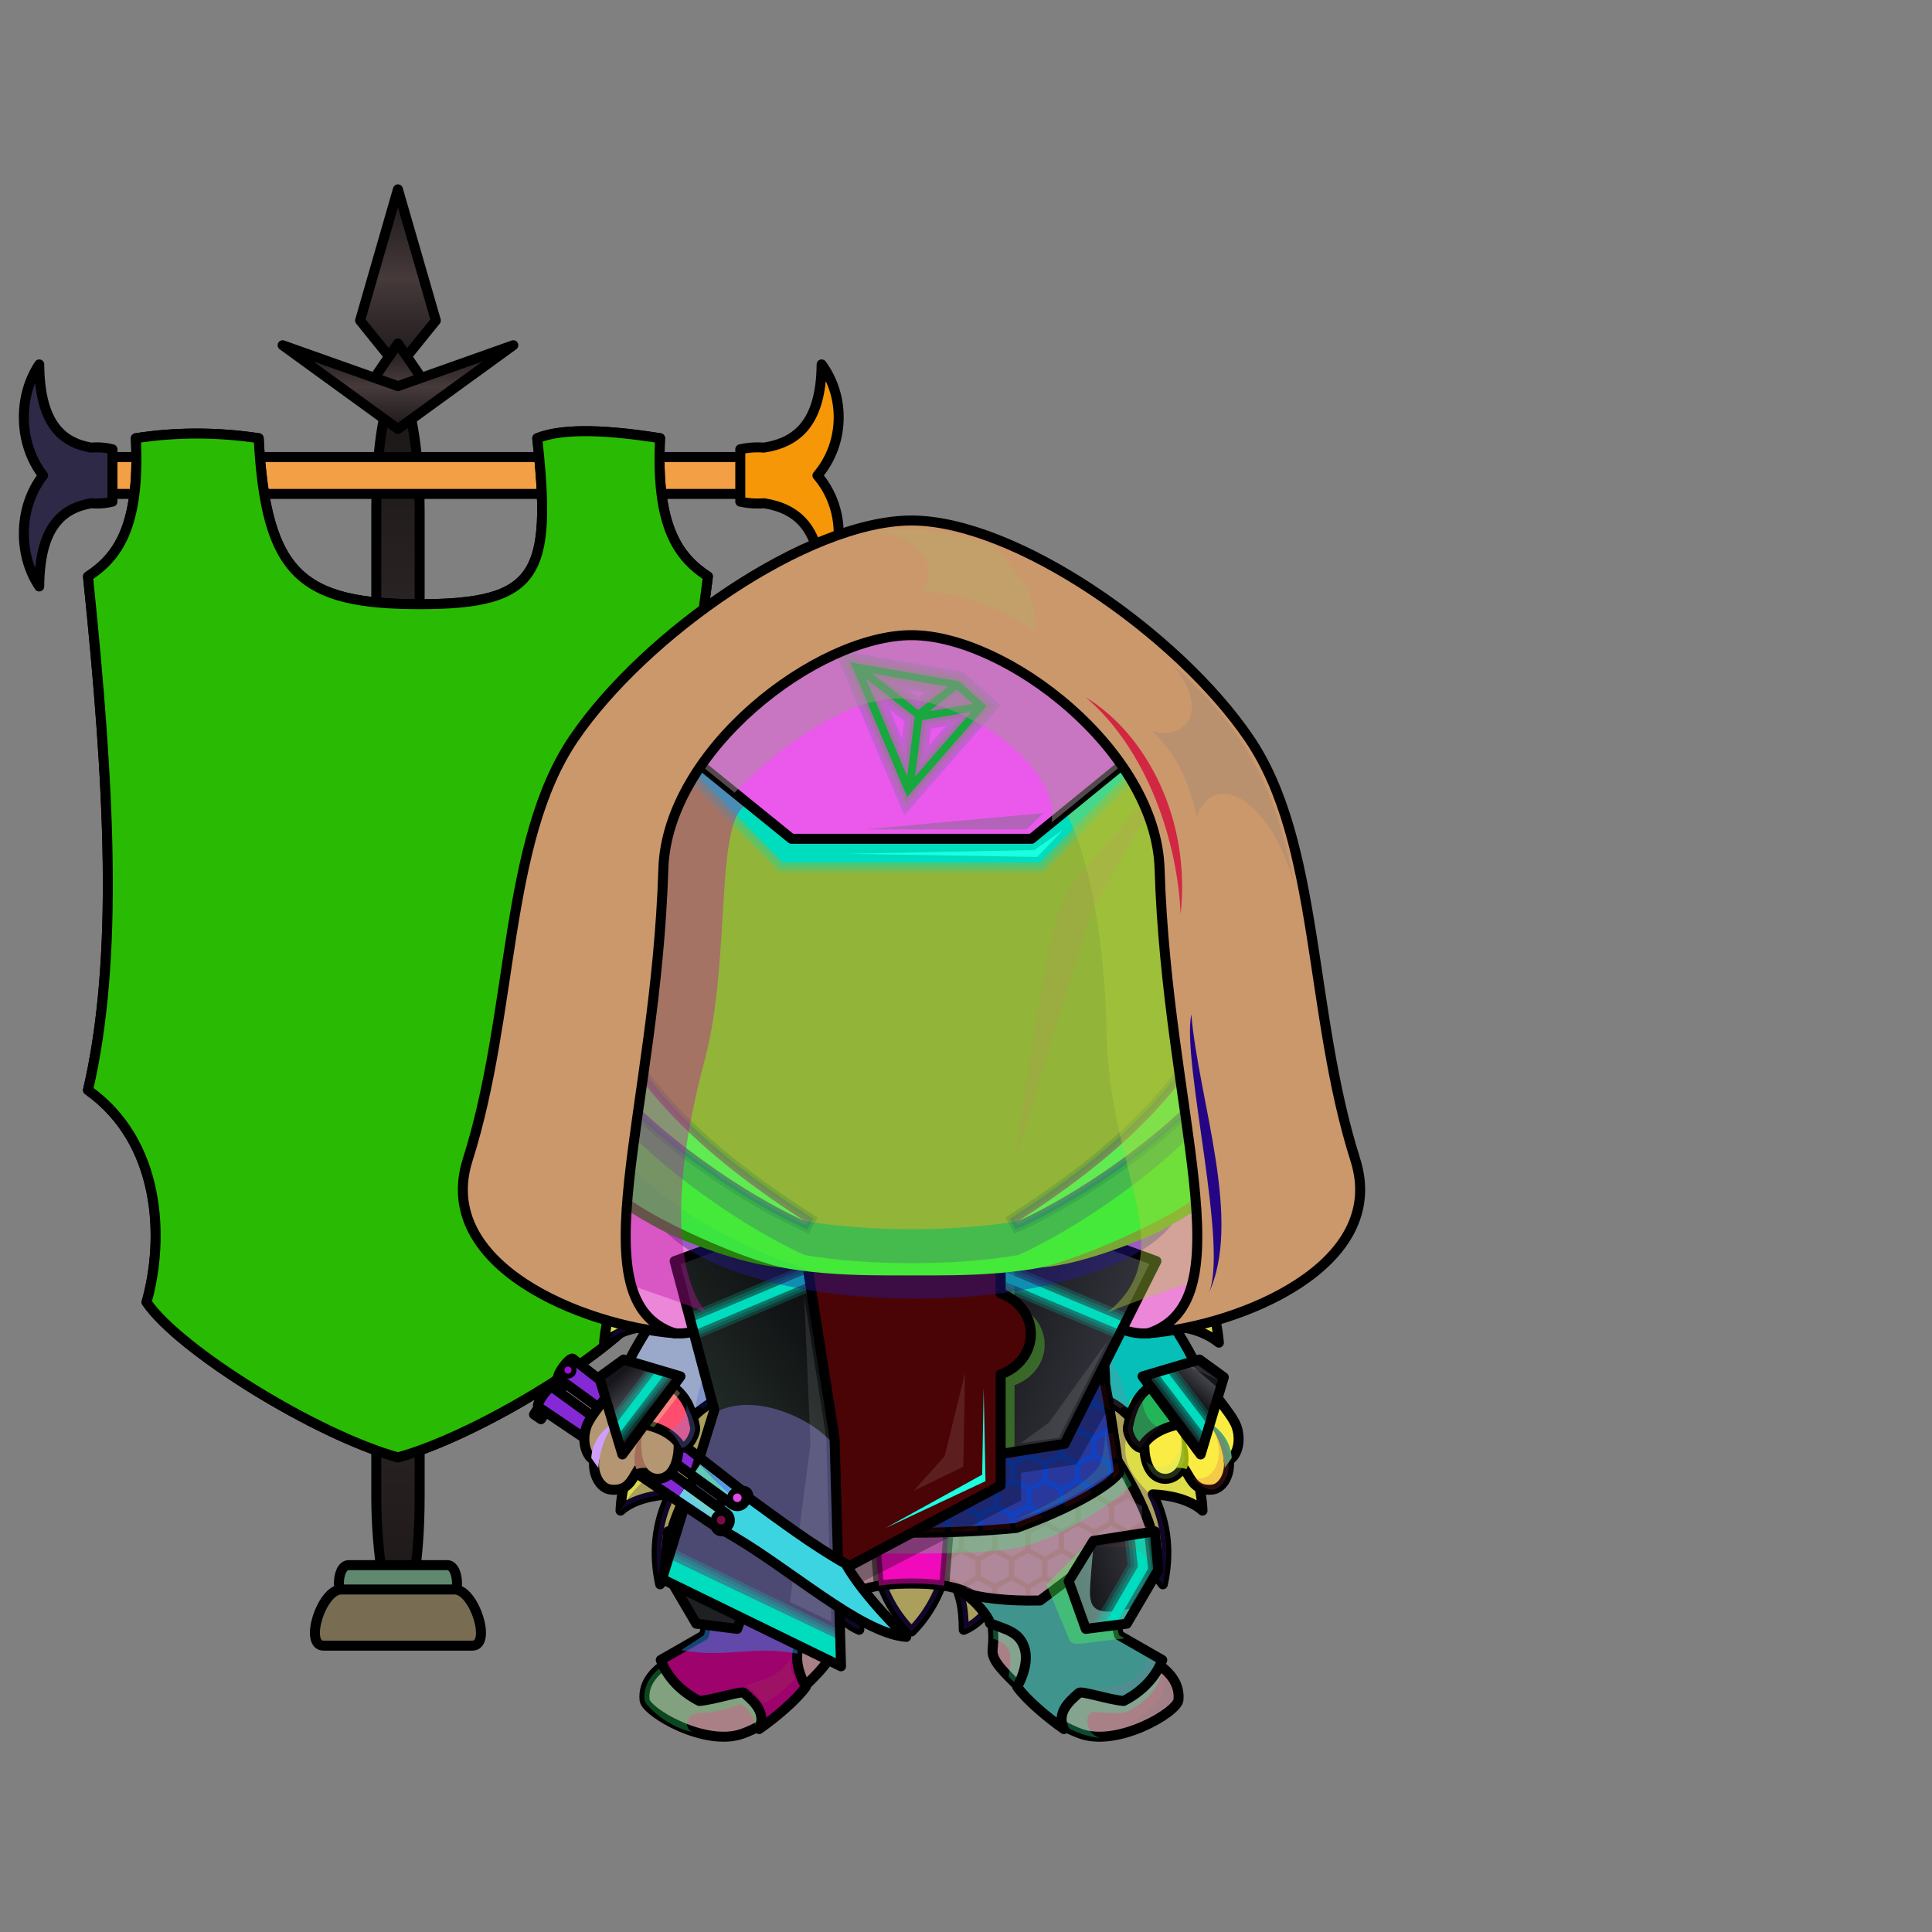 <svg xmlns="http://www.w3.org/2000/svg" xmlns:xlink="http://www.w3.org/1999/xlink" style="shape-rendering:geometricPrecision; text-rendering:geometricPrecision; image-rendering:optimizeQuality; fill-rule:evenodd; clip-rule:evenodd" version="1.1" viewBox="0 0 29000 29000" xml:space="preserve"><rect x="0" y="0" width="29000" height="29000" fill="#808080" stroke="none"/><defs><style type="text/css">.WeaponBflyKnifeBack-Smallfil23 {fill:black}
.WeaponBflyKnifeBack-Smallfil38 {fill:url(#WeaponBflyKnifeBack-Smallid9)}
.WeaponBflyKnifeBack-Smallstr0 {stroke:black;stroke-width:150;stroke-linecap:round;stroke-linejoin:round}
.WeaponBflyKnifeBack-Smallfil37 {fill:url(#WeaponBflyKnifeBack-Smallid18)}
.WeaponBflyKnifeBack-Smallstr1 {stroke:black;stroke-width:150}
.WeaponBflyKnife-Smallfil39 {fill:url(#WeaponBflyKnife-Smallid19)}
.WeaponBflyKnife-Smallfil27 {fill:white;fill-opacity:0.502}
.WeaponBflyKnife-Smallfil28 {fill:#820000}
.WeaponBflyKnife-Smallfil23 {fill:black}
.WeaponBflyKnife-Smallfil40 {fill:url(#WeaponBflyKnife-Smallid17)}
.WeaponBflyKnife-Smallfil41 {fill:url(#WeaponBflyKnife-Smallid13)}
.WeaponBflyKnife-Smallfil31 {fill:white;fill-opacity:0.302}
.WeaponBflyKnife-Smallfil14 {fill:none}
.WeaponBflyKnife-Smallstr0 {stroke:black;stroke-width:150;stroke-linecap:round;stroke-linejoin:round}
.AccessoryBannerDefencefil28 {fill:#000066;fill-opacity:0.502}
.AccessoryBannerDefencefil29 {fill:#000066;fill-opacity:0.302}
.AccessoryBannerDefencefil17 {fill:black;fill-opacity:0.2}
.AccessoryBannerDefencefil18 {fill:url(#AccessoryBannerDefenceid48)}
.AccessoryBannerDefencestr0 {stroke:black;stroke-width:150;stroke-linecap:round;stroke-linejoin:round}
.AccessoryBannerDefencefil19 {fill:url(#AccessoryBannerDefenceid17)}
.AccessoryBannerDefencefil20 {fill:url(#AccessoryBannerDefenceid9)}
.AccessoryBannerDefencefil21 {fill:url(#AccessoryBannerDefenceid1)}
.AccessoryBannerDefencefil22 {fill:url(#AccessoryBannerDefenceid6)}
.AccessoryBannerDefencefil23 {fill:url(#AccessoryBannerDefenceid42)}
.AccessoryBannerDefencefil24 {fill:url(#AccessoryBannerDefenceid45)}
.AccessoryBannerDefencefil25 {fill:url(#AccessoryBannerDefenceid24)}
.AccessoryBannerDefencestr1 {stroke:black;stroke-width:150}
.AccessoryBannerDefencefil26 {fill:url(#AccessoryBannerDefenceid20)}
.AccessoryBannerDefencefil27 {fill:url(#AccessoryBannerDefenceid21)}
.AccessoryBannerDefencefil30 {fill:none}
.AccessoryBannerDefencestr3 {stroke:#000066;stroke-width:250;stroke-linecap:round;stroke-linejoin:round;stroke-opacity:0.502}
.AccessoryBannerDefencefil11 {fill:none}
.Tail-Hedgehog0fil2 {fill:black;fill-opacity:0.302}
.Tail-Hedgehog0fil29 {fill:url(#Tail-Hedgehog0id156)}
.Tail-Hedgehog0str0 {stroke:black;stroke-width:150;stroke-linecap:round;stroke-linejoin:round}
.RightHand-Hedgehog0fil11 {fill:black;fill-opacity:0.2}
.RightHand-Hedgehog0fil56 {fill:url(#RightHand-Hedgehog0id68)}
.RightHand-Hedgehog0str0 {stroke:black;stroke-width:150;stroke-linecap:round;stroke-linejoin:round}
.RightPaw-Hedgehog0fil61 {fill:#605a51}
.RightPaw-Hedgehog0fil43 {fill:black}
.RightPaw-Hedgehog0fil11 {fill:black;fill-opacity:0.2}
.RightPaw-Hedgehog0fil4 {fill:none}
.RightPaw-Hedgehog0str0 {stroke:black;stroke-width:150;stroke-linecap:round;stroke-linejoin:round}
.LeftHand-Hedgehog0fil11 {fill:black;fill-opacity:0.2}
.LeftHand-Hedgehog0fil64 {fill:url(#LeftHand-Hedgehog0id78)}
.LeftHand-Hedgehog0str0 {stroke:black;stroke-width:150;stroke-linecap:round;stroke-linejoin:round}
.LeftPaw-Hedgehog0fil72 {fill:#605a51}
.LeftPaw-Hedgehog0fil11 {fill:black;fill-opacity:0.2}
.LeftPaw-Hedgehog0fil43 {fill:black}
.LeftPaw-Hedgehog0fil4 {fill:none}
.LeftPaw-Hedgehog0str0 {stroke:black;stroke-width:150;stroke-linecap:round;stroke-linejoin:round}
.Head-Hedgehog0fil111 {fill:url(#Head-Hedgehog0id4)}
.Head-Hedgehog0fil11 {fill:black;fill-opacity:0.2}
.Head-Hedgehog0fil10 {fill:black;fill-rule:nonzero}
.Mouth-Hedgehog4fil43 {fill:black}
.Mouth-Hedgehog4fil121 {fill:white}
.Mouth-Hedgehog4fil4 {fill:none}
.Mouth-Hedgehog4str0 {stroke:black;stroke-width:150;stroke-linecap:round;stroke-linejoin:round}
.Eyes-Hedgehog0fil124 {fill:#a29685}
.Eyes-Hedgehog0fil11 {fill:black;fill-opacity:0.2}
.Eyes-Hedgehog0fil125 {fill:url(#Eyes-Hedgehog0id155)}
.Eyes-Hedgehog0fil126 {fill:url(#Eyes-Hedgehog0id118)}
.Eyes-Hedgehog0fil121 {fill:white}
.Eyes-Hedgehog0fil127 {fill:url(#Eyes-Hedgehog0id136)}
.Eyes-Hedgehog0fil128 {fill:black;fill-opacity:0.502}
.Eyes-Hedgehog0fil129 {fill:url(#Eyes-Hedgehog0id153)}
.Eyes-Hedgehog0fil130 {fill:url(#Eyes-Hedgehog0id117)}
.Eyes-Hedgehog0fil131 {fill:url(#Eyes-Hedgehog0id135)}
.Eyes-Hedgehog0fil4 {fill:none}
.Eyes-Hedgehog0str1 {stroke:black;stroke-width:150}
.Nose-Hedgehog0fil186 {fill:url(#Nose-Hedgehog0id133)}
.Nose-Hedgehog0str0 {stroke:black;stroke-width:150;stroke-linecap:round;stroke-linejoin:round}
.NecklaceTron2Lower-Smallfil7 {fill:black;fill-opacity:0.302}
.NecklaceTron2Lower-Smallfil8 {fill:black;fill-opacity:0.2}
.NecklaceTron2Lower-Smallfil10 {fill:url(#NecklaceTron2Lower-Smallid3)}
.NecklaceTron2Lower-Smallfil11 {fill:black;fill-opacity:0.4}
.NecklaceTron2Lower-Smallfil3 {fill:#00DCBE;fill-opacity:0.2}
.NecklaceTron2Lower-Smallfil4 {fill:#00DCBE;fill-rule:nonzero}
.NecklaceTron2Lower-Smallfil13 {fill:url(#NecklaceTron2Lower-Smallid13)}
.NecklaceTron2Lower-Smallfil14 {fill:black;fill-opacity:0.502}
.NecklaceTron2Lower-Smallfil15 {fill:url(#NecklaceTron2Lower-Smallid14)}
.NecklaceTron2Lower-Smallfil17 {fill:white;fill-opacity:0.102}
.NecklaceTron2Lower-Smallfil6 {fill:url(#NecklaceTron2Lower-Smallid8)}
.NecklaceTron2Lower-Smallstr0 {stroke:black;stroke-width:150;stroke-linecap:round;stroke-linejoin:round}
.NecklaceTron2Lower-Smallfil9 {fill:none}
.NecklaceTron2Lower-Smallstr1 {stroke:black;stroke-width:150;stroke-linecap:round;stroke-linejoin:round;stroke-opacity:0.502}
.NecklaceTron2Lower-Smallfil12 {fill:none}
.NecklaceTron2Lower-Smallfil16 {fill:#1F2024}
.NecklaceTron2Upper-Smallfil8 {fill:black;fill-opacity:0.2}
.NecklaceTron2Upper-Smallfil7 {fill:black;fill-opacity:0.302}
.NecklaceTron2Upper-Smallfil19 {fill:url(#NecklaceTron2Upper-Smallid36)}
.NecklaceTron2Upper-Smallfil11 {fill:black;fill-opacity:0.4}
.NecklaceTron2Upper-Smallfil3 {fill:#00DCBE;fill-opacity:0.2}
.NecklaceTron2Upper-Smallfil4 {fill:#00DCBE;fill-rule:nonzero}
.NecklaceTron2Upper-Smallfil20 {fill:url(#NecklaceTron2Upper-Smallid37)}
.NecklaceTron2Upper-Smallfil21 {fill:url(#NecklaceTron2Upper-Smallid60)}
.NecklaceTron2Upper-Smallfil22 {fill:url(#NecklaceTron2Upper-Smallid22)}
.NecklaceTron2Upper-Smallfil23 {fill:url(#NecklaceTron2Upper-Smallid28)}
.NecklaceTron2Upper-Smallfil17 {fill:white;fill-opacity:0.102}
.NecklaceTron2Upper-Smallfil24 {fill:#19FFE0;fill-rule:nonzero}
.NecklaceTron2Upper-Smallfil25 {fill:white;fill-opacity:0.2}
.NecklaceTron2Upper-Smallfil18 {fill:url(#NecklaceTron2Upper-Smallid23)}
.NecklaceTron2Upper-Smallstr0 {stroke:black;stroke-width:150;stroke-linecap:round;stroke-linejoin:round}
.NecklaceTron2Upper-Smallfil12 {fill:none}
.BraceletTron2-Smallfil7 {fill:black;fill-opacity:0.302}
.BraceletTron2-Smallfil29 {fill:url(#BraceletTron2-Smallid58)}
.BraceletTron2-Smallfil3 {fill:#00DCBE;fill-opacity:0.2}
.BraceletTron2-Smallfil4 {fill:#00DCBE;fill-rule:nonzero}
.BraceletTron2-Smallfil31 {fill:url(#BraceletTron2-Smallid48)}
.BraceletTron2-Smallfil17 {fill:white;fill-opacity:0.102}
.BraceletTron2-Smallfil28 {fill:url(#BraceletTron2-Smallid34)}
.BraceletTron2-Smallstr0 {stroke:black;stroke-width:150;stroke-linecap:round;stroke-linejoin:round}
.BraceletTron2-Smallfil12 {fill:none}
.BraceletTron2-Smallfil30 {fill:url(#BraceletTron2-Smallid32)}
.HatTron2Back-Smallfil34 {fill:black}
.HatTron2Back-Smallstr2 {stroke:black;stroke-width:150}
.HatTron2-Smallfil8 {fill:black;fill-opacity:0.2}
.HatTron2-Smallfil35 {fill:url(#HatTron2-Smallid18)}
.HatTron2-Smallfil3 {fill:#00DCBE;fill-opacity:0.2}
.HatTron2-Smallfil4 {fill:#00DCBE;fill-rule:nonzero}
.HatTron2-Smallfil11 {fill:black;fill-opacity:0.4}
.HatTron2-Smallfil14 {fill:black;fill-opacity:0.502}
.HatTron2-Smallfil37 {fill:#66FFCC;fill-opacity:0.102}
.HatTron2-Smallfil16 {fill:#1F2024}
.HatTron2-Smallfil38 {fill:black;fill-opacity:0.702}
.HatTron2-Smallfil17 {fill:white;fill-opacity:0.102}
.HatTron2-Smallfil24 {fill:#19FFE0;fill-rule:nonzero}
.HatTron2-Smallfil39 {fill:white;fill-opacity:0.302}
.HatTron2-Smallfil36 {fill:url(#HatTron2-Smallid42)}
.HatTron2-Smallstr0 {stroke:black;stroke-width:150;stroke-linecap:round;stroke-linejoin:round}
.HatTron2-Smallfil12 {fill:none}
</style><linearGradient gradientUnits="userSpaceOnUse" id="WeaponBflyKnifeBack-Smallid9" x1="8479.14" x2="8573.08" xlink:href="#WeaponBflyKnifeBack-Smallid4" y1="20590.9" y2="20540.5">
  </linearGradient><linearGradient gradientUnits="userSpaceOnUse" id="WeaponBflyKnifeBack-Smallid18" x1="8182.77" x2="11085" y1="21305.8" y2="22034">
   <stop offset="0" style="stop-opacity:1; stop-color:#993A3A"/>
   <stop offset="0.549" style="stop-opacity:1; stop-color:#820000"/>
   <stop offset="1" style="stop-opacity:1; stop-color:#820000"/>
  </linearGradient><linearGradient gradientUnits="userSpaceOnUse" id="WeaponBflyKnife-Smallid19" x1="10875" x2="13461.4" y1="23847.2" y2="23101">
   <stop offset="0" style="stop-opacity:1; stop-color:#6B6B6B"/>
   <stop offset="0.322" style="stop-opacity:1; stop-color:#EBEBEB"/>
   <stop offset="0.42" style="stop-opacity:1; stop-color:#B0B0B0"/>
   <stop offset="0.62" style="stop-opacity:1; stop-color:white"/>
   <stop offset="1" style="stop-opacity:1; stop-color:#878787"/>
  </linearGradient><linearGradient gradientUnits="userSpaceOnUse" id="WeaponBflyKnife-Smallid17" x1="11010.1" x2="11124.3" xlink:href="#WeaponBflyKnife-Smallid4" y1="22512.9" y2="22451.7">
  </linearGradient><linearGradient gradientUnits="userSpaceOnUse" id="WeaponBflyKnife-Smallid13" x1="10767.5" x2="10881.7" xlink:href="#WeaponBflyKnife-Smallid4" y1="22848.6" y2="22787.3">
  </linearGradient><linearGradient gradientUnits="userSpaceOnUse" id="AccessoryBannerDefenceid48" x1="5973.37" x2="5973.37" xlink:href="#AccessoryBannerDefenceid0" y1="24280.6" y2="5852.25">
  </linearGradient><linearGradient gradientUnits="objectBoundingBox" id="AccessoryBannerDefenceid17" x1="0%" x2="100%" xlink:href="#AccessoryBannerDefenceid0" y1="49.999%" y2="49.999%">
  </linearGradient><linearGradient gradientUnits="objectBoundingBox" id="AccessoryBannerDefenceid9" x1="50%" x2="50%" xlink:href="#AccessoryBannerDefenceid0" y1="100%" y2="0%">
  </linearGradient><linearGradient gradientUnits="objectBoundingBox" id="AccessoryBannerDefenceid1" x1="50%" x2="50%" xlink:href="#AccessoryBannerDefenceid0" y1="0%" y2="100%">
  </linearGradient><linearGradient gradientUnits="objectBoundingBox" id="AccessoryBannerDefenceid6" x1="50%" x2="50%" xlink:href="#AccessoryBannerDefenceid0" y1="100%" y2="0%">
  </linearGradient><linearGradient gradientUnits="userSpaceOnUse" id="AccessoryBannerDefenceid42" x1="1023.1" x2="1023.1" xlink:href="#AccessoryBannerDefenceid0" y1="8803.36" y2="5469.72">
  </linearGradient><linearGradient gradientUnits="objectBoundingBox" id="AccessoryBannerDefenceid45" x1="50%" x2="50%" xlink:href="#AccessoryBannerDefenceid0" y1="100%" y2="0%">
  </linearGradient><linearGradient gradientUnits="objectBoundingBox" id="AccessoryBannerDefenceid24" x1="0%" x2="100%" xlink:href="#AccessoryBannerDefenceid0" y1="50%" y2="50%">
  </linearGradient><linearGradient gradientUnits="objectBoundingBox" id="AccessoryBannerDefenceid20" x1="0%" x2="100%" xlink:href="#AccessoryBannerDefenceid0" y1="50%" y2="50%">
  </linearGradient><linearGradient gradientUnits="userSpaceOnUse" id="AccessoryBannerDefenceid21" x1="5974.86" x2="5974.86" y1="21875.8" y2="6472.39">
   <stop offset="0" style="stop-opacity:1; stop-color:#85F343"/>
   <stop offset="0.549" style="stop-opacity:1; stop-color:#45854C"/>
   <stop offset="1" style="stop-opacity:1; stop-color:#2B616B"/>
  </linearGradient><linearGradient gradientUnits="userSpaceOnUse" id="Tail-Hedgehog0id156" x1="13681.9" x2="13681.9" xlink:href="#Tail-Hedgehog0id6" y1="18011.3" y2="24488.9">
  </linearGradient><linearGradient gradientUnits="objectBoundingBox" id="RightHand-Hedgehog0id68" x1="30.208%" x2="69.792%" y1="5.019%" y2="94.98%">
   <stop offset="0" style="stop-opacity:1; stop-color:#3b362e"/>
   <stop offset="0.141" style="stop-opacity:1; stop-color:#3b362e"/>
   <stop offset="0.71" style="stop-opacity:1; stop-color:#605a51"/>
   <stop offset="1" style="stop-opacity:1; stop-color:#605a51"/>
  </linearGradient><linearGradient gradientUnits="objectBoundingBox" id="LeftHand-Hedgehog0id78" x1="69.792%" x2="30.208%" xlink:href="#LeftHand-Hedgehog0id68" y1="5.019%" y2="94.98%">
  </linearGradient><linearGradient gradientUnits="objectBoundingBox" id="Head-Hedgehog0id4" x1="50%" x2="50%" y1="100%" y2="0%">
   <stop offset="0" style="stop-opacity:1; stop-color:#3b362e"/>
   <stop offset="0.251" style="stop-opacity:1; stop-color:#605a51"/>
   <stop offset="0.761" style="stop-opacity:1; stop-color:#7a7a79"/>
   <stop offset="1" style="stop-opacity:1; stop-color:#7a7a79"/>
  </linearGradient><linearGradient gradientUnits="objectBoundingBox" id="Eyes-Hedgehog0id155" x1="60.614%" x2="39.386%" xlink:href="#Eyes-Hedgehog0id0" y1="97.906%" y2="2.093%">
  </linearGradient><linearGradient gradientUnits="objectBoundingBox" id="Eyes-Hedgehog0id118" x1="0%" x2="100%" xlink:href="#Eyes-Hedgehog0id43" y1="50%" y2="50%">
  </linearGradient><linearGradient gradientUnits="objectBoundingBox" id="Eyes-Hedgehog0id136" x1="38.012%" x2="61.988%" xlink:href="#Eyes-Hedgehog0id75" y1="1.178%" y2="98.822%">
  </linearGradient><linearGradient gradientUnits="userSpaceOnUse" id="Eyes-Hedgehog0id153" x1="16488.2" x2="17223.7" xlink:href="#Eyes-Hedgehog0id0" y1="16464" y2="13186.4">
  </linearGradient><linearGradient gradientUnits="userSpaceOnUse" id="Eyes-Hedgehog0id117" x1="15449.3" x2="18370.2" xlink:href="#Eyes-Hedgehog0id43" y1="15687.7" y2="15687.7">
  </linearGradient><linearGradient gradientUnits="userSpaceOnUse" id="Eyes-Hedgehog0id135" x1="16817.7" x2="16224.7" xlink:href="#Eyes-Hedgehog0id75" y1="13591.9" y2="16102.4">
  </linearGradient><linearGradient gradientUnits="userSpaceOnUse" id="Nose-Hedgehog0id133" x1="13681.9" x2="13681.9" y1="16404" y2="17128.6">
   <stop offset="0" style="stop-opacity:1; stop-color:#FFCCCC"/>
   <stop offset="1" style="stop-opacity:1; stop-color:#B37173"/>
  </linearGradient><linearGradient gradientUnits="userSpaceOnUse" id="NecklaceTron2Lower-Smallid3" x1="14853" x2="17026.6" xlink:href="#NecklaceTron2Lower-Smallid2" y1="25526.3" y2="23775">
  </linearGradient><linearGradient gradientUnits="userSpaceOnUse" id="NecklaceTron2Lower-Smallid13" x1="16041.6" x2="17385.1" xlink:href="#NecklaceTron2Lower-Smallid2" y1="23885.2" y2="23551.3">
  </linearGradient><linearGradient gradientUnits="userSpaceOnUse" id="NecklaceTron2Lower-Smallid14" x1="10806.5" x2="12041.6" xlink:href="#NecklaceTron2Lower-Smallid12" y1="23422.8" y2="25878.5">
  </linearGradient><linearGradient gradientUnits="userSpaceOnUse" id="NecklaceTron2Lower-Smallid8" x1="10022.5" x2="17341.4" xlink:href="#NecklaceTron2Lower-Smallid5" y1="24469.1" y2="23403">
  </linearGradient><linearGradient gradientUnits="userSpaceOnUse" id="NecklaceTron2Upper-Smallid36" x1="14052.4" x2="17342.1" xlink:href="#NecklaceTron2Upper-Smallid9" y1="19498.5" y2="20624.9">
  </linearGradient><linearGradient gradientUnits="userSpaceOnUse" id="NecklaceTron2Upper-Smallid37" x1="11437.5" x2="15615.7" xlink:href="#NecklaceTron2Upper-Smallid1" y1="20552.6" y2="21983.3">
  </linearGradient><linearGradient gradientUnits="userSpaceOnUse" id="NecklaceTron2Upper-Smallid60" x1="11920.4" x2="14966.5" xlink:href="#NecklaceTron2Upper-Smallid50" y1="21641.5" y2="22977.4">
  </linearGradient><linearGradient gradientUnits="userSpaceOnUse" id="NecklaceTron2Upper-Smallid22" x1="9465.75" x2="13114.8" xlink:href="#NecklaceTron2Upper-Smallid10" y1="23027" y2="20233.9">
  </linearGradient><linearGradient gradientUnits="userSpaceOnUse" id="NecklaceTron2Upper-Smallid28" x1="10453.6" x2="12227.1" xlink:href="#NecklaceTron2Upper-Smallid16" y1="24027.2" y2="21827.5">
  </linearGradient><linearGradient gradientUnits="userSpaceOnUse" id="NecklaceTron2Upper-Smallid23" x1="10707.9" x2="16776.3" xlink:href="#NecklaceTron2Upper-Smallid7" y1="21209" y2="20356.5">
  </linearGradient><linearGradient gradientUnits="userSpaceOnUse" id="BraceletTron2-Smallid58" x1="9971.83" x2="9235.83" xlink:href="#BraceletTron2-Smallid52" y1="21545" y2="20694">
  </linearGradient><linearGradient gradientUnits="userSpaceOnUse" id="BraceletTron2-Smallid48" x1="17392" x2="18128" y1="21545" y2="20694">
   <stop offset="0" style="stop-opacity:1; stop-color:#1F2024"/>
   <stop offset="0.639" style="stop-opacity:1; stop-color:#0E0E12"/>
   <stop offset="0.988" style="stop-opacity:1; stop-color:#42424A"/>
   <stop offset="1" style="stop-opacity:1; stop-color:#15151A"/>
  </linearGradient><linearGradient gradientUnits="userSpaceOnUse" id="BraceletTron2-Smallid34" x1="9660.41" x2="10328.8" xlink:href="#BraceletTron2-Smallid19" y1="20953.4" y2="21538.2">
  </linearGradient><linearGradient gradientUnits="userSpaceOnUse" id="BraceletTron2-Smallid32" x1="17024.7" x2="17713.9" xlink:href="#BraceletTron2-Smallid4" y1="21521.4" y2="20970.1">
  </linearGradient><linearGradient gradientUnits="userSpaceOnUse" id="HatTron2-Smallid18" x1="9001.28" x2="18362.6" xlink:href="#HatTron2-Smallid15" y1="14373.5" y2="13108.4">
  </linearGradient><linearGradient gradientUnits="userSpaceOnUse" id="HatTron2-Smallid42" x1="10459.2" x2="16981.1" xlink:href="#HatTron2-Smallid0" y1="11556.8" y2="9982.53">
  </linearGradient><linearGradient gradientUnits="userSpaceOnUse" id="WeaponBflyKnifeBack-Smallid4" x1="7396.97" x2="7498.27" y1="20414.6" y2="20335.1">
   <stop offset="0" style="stop-opacity:1; stop-color:#949494"/>
   <stop offset="1" style="stop-opacity:1; stop-color:#ededed"/>
  </linearGradient><linearGradient gradientUnits="userSpaceOnUse" id="WeaponBflyKnife-Smallid4" x1="7396.97" x2="7498.27" y1="20414.6" y2="20335.1">
   <stop offset="0" style="stop-opacity:1; stop-color:#949494"/>
   <stop offset="1" style="stop-opacity:1; stop-color:#ededed"/>
  </linearGradient><linearGradient gradientUnits="userSpaceOnUse" id="AccessoryBannerDefenceid0" x1="5973.37" x2="5973.37" y1="5158.24" y2="6316.01">
   <stop offset="0" style="stop-opacity:1; stop-color:#1C1717"/>
   <stop offset="0.502" style="stop-opacity:1; stop-color:#463A3B"/>
   <stop offset="1" style="stop-opacity:1; stop-color:#1A1616"/>
  </linearGradient><linearGradient gradientUnits="userSpaceOnUse" id="Tail-Hedgehog0id6" x1="13681.9" x2="13681.9" y1="6728.09" y2="11806.7">
   <stop offset="0" style="stop-opacity:1; stop-color:#c5c79b"/>
   <stop offset="1" style="stop-opacity:1; stop-color:#dfe0c4"/>
  </linearGradient><linearGradient gradientUnits="objectBoundingBox" id="LeftHand-Hedgehog0id68" x1="30.208%" x2="69.792%" y1="5.019%" y2="94.98%">
   <stop offset="0" style="stop-opacity:1; stop-color:#3b362e"/>
   <stop offset="0.141" style="stop-opacity:1; stop-color:#3b362e"/>
   <stop offset="0.71" style="stop-opacity:1; stop-color:#605a51"/>
   <stop offset="1" style="stop-opacity:1; stop-color:#605a51"/>
  </linearGradient><linearGradient gradientUnits="userSpaceOnUse" id="Eyes-Hedgehog0id0" x1="10654.3" x2="10654.3" y1="16581.4" y2="13705.6">
   <stop offset="0" style="stop-opacity:1; stop-color:#806000"/>
   <stop offset="1" style="stop-opacity:1; stop-color:black"/>
  </linearGradient><linearGradient gradientUnits="userSpaceOnUse" id="Eyes-Hedgehog0id43" x1="9336.13" x2="12327.3" y1="15064.6" y2="15064.6">
   <stop offset="0" style="stop-opacity:1; stop-color:#806000"/>
   <stop offset="0.502" style="stop-opacity:1; stop-color:#ffc419"/>
   <stop offset="1" style="stop-opacity:1; stop-color:#806000"/>
  </linearGradient><linearGradient gradientUnits="userSpaceOnUse" id="Eyes-Hedgehog0id75" x1="16987" x2="16987" y1="13705.8" y2="15976.6">
   <stop offset="0" style="stop-opacity:1; stop-color:black"/>
   <stop offset="0.4" style="stop-opacity:1; stop-color:black"/>
   <stop offset="1" style="stop-opacity:1; stop-color:#664c00"/>
  </linearGradient><linearGradient gradientUnits="userSpaceOnUse" id="NecklaceTron2Lower-Smallid2" x1="14853" x2="17026.6" y1="25258.3" y2="23408.5">
   <stop offset="0" style="stop-opacity:1; stop-color:#0C0D0F"/>
   <stop offset="0.78" style="stop-opacity:1; stop-color:#32323A"/>
   <stop offset="1" style="stop-opacity:1; stop-color:#0D1010"/>
  </linearGradient><linearGradient gradientUnits="userSpaceOnUse" id="NecklaceTron2Lower-Smallid12" x1="10806.5" x2="12041.6" y1="23036.6" y2="25630.2">
   <stop offset="0" style="stop-opacity:1; stop-color:#0B0C0D"/>
   <stop offset="0.471" style="stop-opacity:1; stop-color:#0F0F12"/>
   <stop offset="1" style="stop-opacity:1; stop-color:#2C2C33"/>
  </linearGradient><linearGradient gradientUnits="userSpaceOnUse" id="NecklaceTron2Lower-Smallid5" x1="10022.5" x2="17341.4" y1="24141.6" y2="23015.6">
   <stop offset="0" style="stop-opacity:1; stop-color:#474954"/>
   <stop offset="0.122" style="stop-opacity:1; stop-color:#28292E"/>
   <stop offset="0.478" style="stop-opacity:1; stop-color:#3B3C42"/>
   <stop offset="0.761" style="stop-opacity:1; stop-color:#696E7D"/>
   <stop offset="1" style="stop-opacity:1; stop-color:#2B2C30"/>
  </linearGradient><linearGradient gradientUnits="userSpaceOnUse" id="NecklaceTron2Upper-Smallid9" x1="14001" x2="17383.7" y1="18626.7" y2="19895.1">
   <stop offset="0" style="stop-opacity:1; stop-color:#0C0D0F"/>
   <stop offset="1" style="stop-opacity:1; stop-color:#3B3B45"/>
  </linearGradient><linearGradient gradientUnits="userSpaceOnUse" id="NecklaceTron2Upper-Smallid1" x1="11312.3" x2="15608.4" y1="19813.7" y2="21424.8">
   <stop offset="0" style="stop-opacity:1; stop-color:#0C0D0F"/>
   <stop offset="0.29" style="stop-opacity:1; stop-color:#101213"/>
   <stop offset="1" style="stop-opacity:1; stop-color:#3B3B45"/>
  </linearGradient><linearGradient gradientUnits="userSpaceOnUse" id="NecklaceTron2Upper-Smallid50" x1="11808.8" x2="14940.9" y1="21039.9" y2="22544.2">
   <stop offset="0" style="stop-opacity:1; stop-color:#0C0D0F"/>
   <stop offset="1" style="stop-opacity:1; stop-color:#4B4B57"/>
  </linearGradient><linearGradient gradientUnits="userSpaceOnUse" id="NecklaceTron2Upper-Smallid10" x1="9284.82" x2="13037" y1="22600" y2="19454.8">
   <stop offset="0" style="stop-opacity:1; stop-color:#34453D"/>
   <stop offset="1" style="stop-opacity:1; stop-color:#0B0B0D"/>
  </linearGradient><linearGradient gradientUnits="userSpaceOnUse" id="NecklaceTron2Upper-Smallid16" x1="10300.6" x2="12124.2" y1="23726.3" y2="21249.3">
   <stop offset="0" style="stop-opacity:1; stop-color:#566960"/>
   <stop offset="1" style="stop-opacity:1; stop-color:#0B0B0D"/>
  </linearGradient><linearGradient gradientUnits="userSpaceOnUse" id="NecklaceTron2Upper-Smallid7" x1="10562" x2="16801.8" y1="20552.8" y2="19592.8">
   <stop offset="0" style="stop-opacity:1; stop-color:#4B4D59"/>
   <stop offset="0.341" style="stop-opacity:1; stop-color:#3B3C42"/>
   <stop offset="0.722" style="stop-opacity:1; stop-color:#696E7D"/>
   <stop offset="1" style="stop-opacity:1; stop-color:#2B2C30"/>
  </linearGradient><linearGradient gradientUnits="userSpaceOnUse" id="BraceletTron2-Smallid52" x1="9463.9" x2="8350.58" y1="21196.9" y2="19909.5">
   <stop offset="0" style="stop-opacity:1; stop-color:#1F2024"/>
   <stop offset="0.38" style="stop-opacity:1; stop-color:#0E0E12"/>
   <stop offset="0.659" style="stop-opacity:1; stop-color:#42424A"/>
   <stop offset="1" style="stop-opacity:1; stop-color:#15151A"/>
  </linearGradient><linearGradient gradientUnits="userSpaceOnUse" id="BraceletTron2-Smallid19" x1="9311.31" x2="10089" y1="20119" y2="20799.5">
   <stop offset="0" style="stop-opacity:1; stop-color:#4B4D59"/>
   <stop offset="0.259" style="stop-opacity:1; stop-color:#3B3C42"/>
   <stop offset="0.569" style="stop-opacity:1; stop-color:#696E7D"/>
   <stop offset="1" style="stop-opacity:1; stop-color:#2B2C30"/>
  </linearGradient><linearGradient gradientUnits="userSpaceOnUse" id="BraceletTron2-Smallid4" x1="17262.8" x2="18064.7" y1="20780" y2="20138.5">
   <stop offset="0" style="stop-opacity:1; stop-color:#4B4D59"/>
   <stop offset="0.129" style="stop-opacity:1; stop-color:#3B3C42"/>
   <stop offset="0.502" style="stop-opacity:1; stop-color:#696E7D"/>
   <stop offset="1" style="stop-opacity:1; stop-color:#2B2C30"/>
  </linearGradient><linearGradient gradientUnits="userSpaceOnUse" id="HatTron2-Smallid15" x1="8940.33" x2="18423.5" y1="12725.9" y2="11444.4">
   <stop offset="0" style="stop-opacity:1; stop-color:#006958"/>
   <stop offset="0.169" style="stop-opacity:1; stop-color:#0F0001"/>
   <stop offset="0.278" style="stop-opacity:1; stop-color:#003B34"/>
   <stop offset="0.588" style="stop-opacity:1; stop-color:#100001"/>
   <stop offset="0.871" style="stop-opacity:1; stop-color:#0C3C2F"/>
   <stop offset="1" style="stop-opacity:1; stop-color:black"/>
  </linearGradient><linearGradient gradientUnits="userSpaceOnUse" id="HatTron2-Smallid0" x1="10417.3" x2="17024.1" y1="9872.53" y2="8277.79">
   <stop offset="0" style="stop-opacity:1; stop-color:#1F2024"/>
   <stop offset="0.278" style="stop-opacity:1; stop-color:#0E0E12"/>
   <stop offset="0.561" style="stop-opacity:1; stop-color:#4D4D59"/>
   <stop offset="1" style="stop-opacity:1; stop-color:#15151A"/>
  </linearGradient></defs><g id="AccessoryBannerDefence">
  <g id="_3081446889904">
   <g>
    <rect class="AccessoryBannerDefencefil18 AccessoryBannerDefencestr0" height="18428" rx="326" ry="1811" width="651" x="5648" y="5852"/>
    <path class="AccessoryBannerDefencefil19 AccessoryBannerDefencestr0" d="M782 7137l0 0c0,152 125,277 277,277l10129 0c152,0 277,-125 277,-277l0 0c0,-153 -125,-277 -277,-277l-10129 0c-152,0 -277,124 -277,277z" style="fill:#f29f46"/>
    <polygon class="AccessoryBannerDefencefil20 AccessoryBannerDefencestr0" points="5973,5515 5405,4811 5973,2842 6542,4811 "/>
    <polygon class="AccessoryBannerDefencefil21 AccessoryBannerDefencestr0" points="5973,5157 6496,5920 5973,6314 5451,5920 "/>
    <polygon class="AccessoryBannerDefencefil22 AccessoryBannerDefencestr0" points="5973,6439 7705,5182 5973,5796 4242,5182 "/>
    <path class="AccessoryBannerDefencefil23 AccessoryBannerDefencestr0" d="M1458 6715c79,0 156,10 230,29l0 786c-74,18 -151,28 -230,28 -30,0 -60,-1 -90,-4 -446,78 -772,369 -779,1249 -145,-219 -231,-494 -231,-793 0,-337 109,-643 288,-873 -179,-231 -288,-537 -288,-874 0,-299 86,-574 231,-793 7,880 333,1171 779,1249 30,-3 60,-4 90,-4z" style="fill:#2e2947"/>
    <path class="AccessoryBannerDefencefil24 AccessoryBannerDefencestr0" d="M11368 6715c-88,0 -173,10 -256,29l0 786c83,18 168,28 256,28 34,0 67,-1 100,-4 494,78 856,369 865,1249 160,-219 256,-494 256,-793 0,-337 -121,-643 -319,-873 198,-231 319,-537 319,-874 0,-299 -96,-574 -256,-793 -9,880 -371,1171 -865,1249 -33,-3 -66,-4 -100,-4z" style="fill:#f69707"/>
    <path class="AccessoryBannerDefencefil25 AccessoryBannerDefencestr1" d="M5235 24039l1477 0c197,0 197,-546 0,-546l-1477 0c-197,0 -197,546 0,546z" style="fill:#5f886e"/>
    <path class="AccessoryBannerDefencefil26 AccessoryBannerDefencestr1" d="M4857 24702l2232 0c298,0 33,-843 -264,-843l-1703 0c-298,0 -562,843 -265,843z" style="fill:#786c53"/>
   </g>
   <g>
   <animateTransform additive="sum" attributeName="transform" dur="5" repeatCount="indefinite" type="rotate" values="0;0.5;0;-0.5;0"/>
    <path class="AccessoryBannerDefencefil27 AccessoryBannerDefencestr0" d="M6302 9069c-1781,0 -2312,-446 -2419,-2491 -615,-92 -1230,-95 -1844,0 67,1344 -286,1792 -718,2075 325,3155 463,5720 0,7710 1087,771 1153,2209 879,3183 492,722 2551,1993 3773,2330 1223,-337 3281,-1608 3773,-2330 -240,-1256 -208,-2412 880,-3183 50,-2201 -574,-3479 0,-7710 -432,-283 -785,-731 -718,-2075 -946,-151 -1517,-131 -1844,0 225,2045 20,2491 -1762,2491z" style="fill:#20667b"/>
    <path class="AccessoryBannerDefencefil28" d="M6208 9069c-1782,0 -2264,-446 -2325,-2491 -615,0 -1230,0 -1844,0 67,1344 -286,1792 -718,2075 325,3155 397,5544 0,7710 1087,771 1120,1927 879,3183 492,722 2551,1993 3773,2330 1223,-337 3281,-1608 3773,-2330 -240,-1256 -208,-2412 880,-3183 -215,-2184 -325,-4555 0,-7710 -432,-283 -785,-731 -718,-2075 -615,-103 -1229,-122 -1844,0 176,2045 -73,2491 -1856,2491zm-235 9562c-209,443 -905,1545 -1175,1491 -999,-198 -1762,-992 -2018,-1501 220,-1067 -74,-2048 -1071,-2703 376,-1568 413,-4180 78,-6918 396,-240 906,-1000 845,-2140 685,-72 428,-99 821,0 113,2456 2194,2584 2849,2584 656,0 2457,-128 2191,-2584 564,-114 259,-141 822,0 -61,1140 449,1900 845,2140 -298,2679 -119,5064 77,6918 -996,655 -1290,1636 -1070,2703 -306,417 -1155,1050 -2019,1501 -246,129 -965,-1048 -1175,-1491z" style="fill:#dddd4e"/>
    <path class="AccessoryBannerDefencefil29" d="M5973 16991c-1594,-1215 -2066,-1767 -2066,-4199 761,-44 1430,-508 2066,-1125l0 5324z" style="fill:#52c000"/>
    <g>
     <path class="AccessoryBannerDefencefil17" d="M5973 16991c-1594,-1215 -2066,-1767 -2066,-4199 761,-44 1430,-508 2066,-1125 637,617 1306,1081 2066,1125 0,2432 -471,2984 -2066,4199zm-1367 -1784c266,498 705,894 1367,1407 663,-513 1101,-909 1367,-1407 268,-502 381,-1141 397,-2150 -324,-59 -632,-182 -927,-354 -290,-168 -567,-382 -837,-626 -269,244 -546,458 -836,626 -295,172 -603,295 -927,354 16,1009 128,1648 396,2150z" style="fill:#e11dfd"/>
    </g>
    <path class="AccessoryBannerDefencefil28" d="M5973 11667c636,617 1306,1081 2066,1125 0,2432 -471,2984 -2066,4199l0 -5324z" style="fill:#cdf015"/>
    <path class="AccessoryBannerDefencefil30 AccessoryBannerDefencestr3" d="M6548 18462c-4,347 252,838 714,669 463,-169 197,-682 288,-901 179,-431 603,-154 726,-22 325,350 -247,829 -353,402" style="fill:#7164f2"/>
    <path class="AccessoryBannerDefencefil30 AccessoryBannerDefencestr3" d="M5399 18462c4,347 -252,838 -715,669 -462,-169 -196,-682 -287,-901 -179,-431 -603,-154 -726,-22 -326,350 246,829 353,402" style="fill:#fc13cc"/>
    <path class="AccessoryBannerDefencefil30 AccessoryBannerDefencestr3" d="M7522 11282c-206,450 -840,269 -792,-248 39,-430 581,-1063 1825,-1522 598,-221 682,-605 459,-958" style="fill:#4ee251"/>
    <path class="AccessoryBannerDefencefil30 AccessoryBannerDefencestr3" d="M4425 11282c206,450 840,269 792,-248 -40,-430 -581,-1063 -1825,-1522 -598,-221 -682,-605 -459,-958" style="fill:#00d27c"/>
    <path class="AccessoryBannerDefencefil30 AccessoryBannerDefencestr3" d="M8315 16986c-474,116 -249,872 214,703 462,-170 233,-673 415,-1066 253,-547 482,-567 591,-927 241,-801 -161,-3716 -23,-4747 50,-372 339,-1238 -268,-1282 -274,-20 -565,376 -276,786" style="fill:#21a386"/>
    <path class="AccessoryBannerDefencefil30 AccessoryBannerDefencestr3" d="M3632 16986c474,116 248,872 -214,703 -462,-170 -233,-673 -416,-1066 -252,-547 -481,-567 -590,-927 -242,-801 161,-3716 23,-4747 -50,-372 -339,-1238 268,-1282 274,-20 564,376 276,786" style="fill:#f52763"/>
    <path class="AccessoryBannerDefencefil17" d="M1434 16373c26,52 54,100 82,145 -27,-25 -56,-48 -85,-72l3 -73zm383 470c1720,1199 6263,-4221 8084,-9819 26,1003 345,1380 725,1629 -574,4231 50,5509 0,7710 -1088,771 -1120,1927 -880,3183 -492,722 -2550,1993 -3773,2330 -1222,-337 -3281,-1608 -3773,-2330 224,-797 221,-1904 -383,-2703z" style="fill:#4338af"/>
    <path class="AccessoryBannerDefencefil17" d="M1569 14676c972,-343 1889,-708 2029,-627 138,80 -1027,1109 -2194,1915 77,-407 130,-836 165,-1288z" style="fill:#635c5a"/>
    <path class="AccessoryBannerDefencefil17" d="M2338 8648c117,-180 3303,2299 4503,1387 1200,-913 1939,-1231 2047,-1231 108,0 -1647,2698 -2700,2542 -1054,-155 -3966,-2518 -3850,-2698z" style="fill:#342621"/>
    <path class="AccessoryBannerDefencefil11 AccessoryBannerDefencestr0" d="M6302 9069c-1781,0 -2312,-446 -2419,-2491 -615,-92 -1230,-95 -1844,0 67,1344 -286,1792 -718,2075 325,3155 463,5720 0,7710 1087,771 1153,2209 879,3183 492,722 2551,1993 3773,2330 1223,-337 3281,-1608 3773,-2330 -240,-1256 -208,-2412 880,-3183 50,-2201 -574,-3479 0,-7710 -432,-283 -785,-731 -718,-2075 -946,-151 -1517,-131 -1844,0 225,2045 20,2491 -1762,2491z" style="fill:#29bb03"/>
   </g>
  </g>
 </g><g id="Tail-Hedgehog0">
 <animateTransform additive="sum" attributeName="transform" dur="10" repeatCount="indefinite" type="translate" values="0;0 200;0;0 200;0;0 200;0;0 200;0"/>
  <g id="_1891249960224">
   <path class="Tail-Hedgehog0fil29 Tail-Hedgehog0str0" d="M10243 18011c-510,276 -1099,1258 -1176,2143 337,-271 804,-279 1126,-224 -586,264 -943,844 -960,1362 288,-215 636,-398 1044,-381 -498,400 -927,989 -963,1764 190,-172 506,-235 747,-244 -218,450 -249,900 -152,1350 188,-263 466,-491 841,-600 384,-112 1462,128 1523,454 62,326 324,707 625,829 1,-287 30,-617 271,-889 96,379 296,699 513,914 217,-215 416,-535 513,-914 241,272 270,602 271,889 301,-122 563,-503 625,-829 61,-326 1138,-566 1523,-454 375,109 652,337 841,600 97,-450 66,-900 -152,-1350 241,9 557,72 747,244 -36,-775 -465,-1364 -963,-1764 408,-17 756,166 1043,381 -16,-518 -373,-1098 -959,-1362 322,-55 789,-47 1125,224 -76,-885 -665,-1867 -1175,-2143 -670,147 -2745,630 -3415,776l-24 -5 -24 5c-670,-146 -2745,-629 -3415,-776z" style="fill:#dddc49"/>
   <path class="Tail-Hedgehog0fil2" d="M10194 18040c-189,117 -385,325 -560,585 941,205 -259,1028 -480,1467 327,-210 744,-213 1039,-162 438,198 -561,567 -594,1134 204,-100 430,-163 678,-153 552,663 -651,1099 -963,1764 190,-172 506,-235 747,-244 -218,450 -249,900 -152,1350 188,-263 466,-491 841,-600 384,-112 1462,128 1523,454 62,326 324,707 625,829 1,-287 30,-617 271,-889 96,379 296,699 513,914 217,-215 416,-535 513,-914 241,272 270,602 271,889 301,-122 563,-503 625,-829 61,-326 1138,-566 1523,-454 375,109 652,337 841,600 86,-400 71,-800 -86,-1200 -136,-245 -526,-445 -473,-927 72,-653 339,-1711 295,-2114 -244,-477 -122,-923 282,-1242 -117,-125 -236,-224 -352,-287 -670,147 -2745,630 -3415,776 -8,-2 -16,-3 -24,-5 -8,2 -16,3 -24,5 -648,-142 -2611,-598 -3345,-760 -40,4 -79,9 -119,13z" style="fill:#35158a"/>
  </g>
 </g><g id="RightHand-Hedgehog0">
 <animateTransform additive="sum" attributeName="transform" dur="10" repeatCount="indefinite" type="translate" values="0;0 200;0;0 200;0;0 200;0;0 200;0"/>
  <path class="RightHand-Hedgehog0fil56 RightHand-Hedgehog0str0" d="M16378 18692c699,369 1263,1150 1599,1845 252,523 -745,991 -1014,732 -193,-186 -386,-294 -613,-339 -83,-786 -377,-1485 -807,-1998 351,-62 639,-144 835,-240z" style="fill:#06bfb8"/>
  <path class="RightHand-Hedgehog0fil11" d="M16936 21243c-185,-170 -370,-270 -586,-313 -47,-446 -162,-864 -332,-1237 615,434 879,1022 918,1550z" style="fill:#aa7791"/>
 </g><g id="LeftHand-Hedgehog0">
 <animateTransform additive="sum" attributeName="transform" dur="10" repeatCount="indefinite" type="translate" values="0;0 200;0;0 200;0;0 200;0;0 200;0"/>
  <path class="LeftHand-Hedgehog0fil64 LeftHand-Hedgehog0str0" d="M10986 18692c-699,369 -1263,1150 -1599,1845 -252,523 745,991 1013,732 194,-186 387,-294 614,-339 83,-786 377,-1485 807,-1998 -351,-62 -639,-144 -835,-240z" style="fill:#9aa9c9"/>
  <path class="LeftHand-Hedgehog0fil11" d="M10428 21243c184,-170 370,-270 586,-313 47,-446 162,-864 332,-1237 -615,434 -879,1022 -918,1550z" style="fill:#1a3cd4"/>
 </g><g id="WeaponBflyKnifeBack-Small">
 <animateTransform additive="sum" attributeName="transform" dur="10" repeatCount="indefinite" type="translate" values="0;0 200;0;0 200;0;0 200;0;0 200;0"/>
  <g id="_2367108364064">
   <polygon class="WeaponBflyKnifeBack-Smallfil23 WeaponBflyKnifeBack-Smallstr0" points="8614,20570 8120,21303 8016,21231 8495,20493 "/>
   <path class="WeaponBflyKnifeBack-Smallfil37 WeaponBflyKnifeBack-Smallstr1" d="M10993 22584c-869,-631 -1739,-1262 -2608,-1892 -53,-40 167,-333 214,-296l2544 1983c54,42 69,120 28,177 -41,57 -121,69 -178,28zm-89 134c-870,-631 -1739,-1262 -2609,-1893 -54,-38 -264,263 -214,295l2674 1803c57,39 136,29 177,-28 41,-56 28,-136 -28,-177z" style="fill:#8529d7"/>
   <circle class="WeaponBflyKnifeBack-Smallfil23" r="48" transform="matrix(2.647 -0.045 0.045 2.647 8526.11 20565.7)"/>
   <path class="WeaponBflyKnifeBack-Smallfil38" d="M8525 20513c30,-1 54,22 54,52 1,29 -23,53 -52,54 -29,0 -54,-23 -54,-52 -1,-30 23,-54 52,-54z" style="fill:#9d10d8"/>
  </g>
 </g><g id="HatTron2Back-Small">
  <animateTransform additive="sum" attributeName="transform" dur="10" repeatCount="indefinite" type="translate" values="0;0 200;0;0 200;0;0 200;0;0 200;0"/>
  <path class="HatTron2Back-Smallfil34 HatTron2Back-Smallstr2" d="M12382 19193c0,0 -1013,-57 -1312,321 -300,378 -636,525 -943,499 -420,-107 -884,-207 -976,-449 -93,-243 -490,-1432 -490,-1432l868 -1100c0,0 2048,510 2401,778l-535 -1632 4574 0 -535 1632c353,-268 2401,-778 2401,-778l868 1100c0,0 -397,1189 -490,1432 -92,242 -556,342 -976,449 -308,26 -643,-121 -943,-499 -299,-378 -1313,-321 -1313,-321l-2599 0z" style="fill:#eb86d8"/>
 </g><g id="RightPaw-Hedgehog0">
 <animateTransform additive="sum" attributeName="transform" dur="10" repeatCount="indefinite" type="translate" values="0;0 200;0;0 200;0;0 200;0;0 200;0"/>
  <path class="RightPaw-Hedgehog0fil61" d="M17864 20421c184,453 629,783 699,998 77,240 -18,466 -126,513 38,206 -104,428 -245,428 -293,0 -324,-205 -437,-341 -104,194 -282,219 -407,135 -156,-104 -201,-398 -167,-539 -32,-115 -136,-329 -216,-410 -165,-601 1086,134 899,-784z" style="fill:#d4f406"/>
  <path class="RightPaw-Hedgehog0fil4 RightPaw-Hedgehog0str0" d="M17930 20445c178,390 563,759 633,974 77,240 -11,453 -119,500 27,201 -81,425 -252,441 -291,28 -324,-205 -437,-341 -99,188 -283,219 -407,135 -129,-86 -185,-306 -169,-538 -54,-150 -178,-313 -300,-425" style="fill:#fbec44"/>
  <path class="RightPaw-Hedgehog0fil43" d="M17658 22038c71,-116 109,-352 54,-541 122,143 164,426 98,556 -33,-15 -109,-28 -152,-15z" style="fill:#99ad0e"/>
  <path class="RightPaw-Hedgehog0fil43" d="M18383 22035c-21,-280 -114,-523 -262,-696 185,99 351,283 368,545 -35,48 -71,103 -106,151z" style="fill:#52a372"/>
  <path class="RightPaw-Hedgehog0fil11" d="M17726 22066c-105,150 -264,165 -378,88 -68,-45 -114,-125 -143,-214 212,167 465,72 544,-351 10,106 19,211 29,317 -17,53 -35,106 -52,160z" style="fill:#aae583"/>
  <path class="RightPaw-Hedgehog0fil11" d="M18473 21910c-12,10 -24,17 -36,22 38,206 -104,428 -245,428 -120,0 -240,-124 -296,-175 326,81 529,-299 303,-766 56,64 111,127 167,191 35,100 71,200 107,300z" style="fill:#db4551"/>
 </g><g id="LeftPaw-Hedgehog0">
 <animateTransform additive="sum" attributeName="transform" dur="10" repeatCount="indefinite" type="translate" values="0;0 200;0;0 200;0;0 200;0;0 200;0"/>
  <path class="LeftPaw-Hedgehog0fil72" d="M9500 20421c-184,453 -629,783 -699,998 -78,240 18,466 125,513 -37,206 105,428 246,428 293,0 324,-205 437,-341 104,194 282,219 407,135 156,-104 201,-398 167,-539 32,-115 136,-329 216,-410 165,-601 -1086,134 -899,-784z" style="fill:#b5976c"/>
  <path class="LeftPaw-Hedgehog0fil11" d="M9638 22066c105,150 264,165 378,88 67,-45 114,-125 143,-214 -212,167 -465,72 -544,-351 -10,106 -19,211 -29,317 17,53 34,106 52,160z" style="fill:#69733c"/>
  <path class="LeftPaw-Hedgehog0fil11" d="M8891 21910c12,10 23,17 35,22 -37,206 105,428 246,428 120,0 240,-124 296,-175 -326,81 -529,-299 -304,-766 -55,64 -110,127 -166,191 -35,100 -71,200 -107,300z" style="fill:#5cc315"/>
  <path class="LeftPaw-Hedgehog0fil4 LeftPaw-Hedgehog0str0" d="M9434 20445c-179,390 -563,759 -633,974 -78,240 11,453 119,500 -27,201 81,425 252,441 291,28 324,-205 437,-341 99,188 282,219 407,135 128,-86 184,-306 169,-538 54,-150 178,-313 300,-425" style="fill:#b59672"/>
  <path class="LeftPaw-Hedgehog0fil43" d="M8981 22035c21,-280 114,-523 262,-696 -185,99 -351,283 -368,545 35,48 71,103 106,151z" style="fill:#cf9ffe"/>
  <path class="LeftPaw-Hedgehog0fil43" d="M9706 22038c-71,-116 -109,-352 -54,-541 -122,143 -164,426 -98,556 33,-15 108,-28 152,-15z" style="fill:#a26e5a"/>
 </g><g id="NecklaceTron2Lower-Small">
  <g id="_2812294539344">
   <path class="NecklaceTron2Lower-Smallfil6 NecklaceTron2Lower-Smallstr0" d="M13682 23768c1054,0 1283,361 1217,1001 -17,171 211,362 386,546 275,289 508,554 933,708 560,203 1454,-323 1471,-507 48,-530 -710,-707 -1039,-991 627,-698 1152,-993 49,-2722 -452,117 -864,285 -1316,402l-1701 399 -1701 -399c-452,-117 -864,-285 -1317,-402 -1103,1729 -577,2024 50,2722 -329,284 -1088,461 -1039,991 17,184 911,710 1471,507 425,-154 658,-419 933,-708 175,-184 403,-375 386,-546 -66,-640 163,-1001 1217,-1001z" style="fill:#aa8087"/>
   <path class="NecklaceTron2Lower-Smallfil7" d="M10248 24812c-305,170 -604,365 -573,704 8,92 371,422 721,481 -157,-63 -73,-286 97,-283 212,2 450,-72 619,-134 107,40 244,242 221,363 173,-87 312,-196 440,-316l-286 -598 -1239 -217z" style="fill:#26ef6b"/>
   <path class="NecklaceTron2Lower-Smallfil7" d="M14855 24246c40,103 56,220 54,352 317,89 271,307 229,568 49,50 100,100 147,149 274,288 695,723 1224,772 -220,-69 -233,-337 -115,-389 163,0 435,42 540,-13 324,-171 500,-407 508,-662 -239,-195 -594,-327 -792,-498 116,-130 229,-245 328,-359l-1315 52 -808 28z" style="fill:#2ef8a3"/>
   <path class="NecklaceTron2Lower-Smallfil8" d="M14472 23882c147,59 250,140 320,242l100 -55 0 -230c-70,-38 -140,-76 -210,-115 -70,39 -140,77 -210,115l0 43zm2865 -603c-7,-98 -27,-205 -62,-324l-93 -51c-70,38 -140,77 -210,115l0 230c70,38 140,76 210,115l155 -85zm-4765 845c70,-102 173,-183 320,-242l0 -43c-70,-38 -140,-76 -210,-115 -70,39 -140,77 -210,115l0 230 100 55zm-140 -810c-70,39 -140,77 -210,115l0 230c70,38 140,76 210,115 70,-39 140,-77 210,-115l0 -230c-70,-38 -140,-76 -210,-115zm500 0c-70,39 -140,77 -210,115l0 230c70,38 140,76 210,115 70,-39 140,-77 210,-115l0 -230c-70,-38 -140,-76 -210,-115zm500 0c-70,39 -140,77 -210,115l0 230c70,38 140,76 210,115 70,-39 140,-77 210,-115l0 -230c-70,-38 -140,-76 -210,-115zm500 0c-70,39 -140,77 -210,115l0 230c70,38 140,76 210,115 70,-39 140,-77 210,-115l0 -230c-70,-38 -140,-76 -210,-115zm500 0c-70,39 -140,77 -210,115l0 230c70,38 140,76 210,115 70,-39 140,-77 210,-115l0 -230c-70,-38 -140,-76 -210,-115zm500 0c-70,39 -140,77 -210,115l0 230c70,38 140,76 210,115 70,-39 140,-77 210,-115l0 -230c-70,-38 -140,-76 -210,-115zm500 -360c70,-39 140,-77 210,-115 0,-634 -779,-197 -210,115zm0 360c-70,39 -140,77 -210,115l0 230c70,38 140,76 210,115 70,-39 140,-77 210,-115l0 -230c-70,-38 -140,-76 -210,-115zm500 -820c-70,38 -140,77 -210,115l0 230c70,38 140,76 210,115 70,-39 140,-77 210,-115l0 -230c-70,-38 -140,-77 -210,-115zm0 820c-70,39 -140,77 -210,115l0 230c70,38 140,76 210,115 70,-39 140,-77 210,-115l0 -230c-70,-38 -140,-76 -210,-115zm500 -820c-70,38 -140,77 -210,115l0 230c70,38 140,76 210,115 70,-39 140,-77 210,-115l0 -230c-70,-38 -140,-77 -210,-115zm500 0c-70,38 -140,77 -210,115l0 230c70,38 140,76 210,115 70,-39 140,-77 210,-115l0 -230c-70,-38 -140,-77 -210,-115zm-3750 410c-70,38 -140,77 -210,115l0 230c70,38 140,76 210,115 70,-39 140,-77 210,-115l0 -230c-70,-38 -140,-77 -210,-115zm500 0c-70,38 -140,77 -210,115l0 230c70,38 140,76 210,115 70,-39 140,-77 210,-115l0 -230c-70,-38 -140,-77 -210,-115zm500 0c-70,38 -140,77 -210,115l0 230c70,38 140,76 210,115 70,-39 140,-77 210,-115l0 -230c-70,-38 -140,-77 -210,-115zm500 0c-70,38 -140,77 -210,115l0 230c70,38 140,76 210,115 70,-39 140,-77 210,-115l0 -230c-70,-38 -140,-77 -210,-115zm500 0c-70,38 -140,77 -210,115l0 230c70,38 140,76 210,115 70,-39 140,-77 210,-115l0 -230c-70,-38 -140,-77 -210,-115zm0 820c-70,39 -140,77 -210,115l0 230c247,135 172,135 420,0l0 -230c-8,-4 -17,-9 -25,-14 -62,-33 -123,-67 -185,-101zm500 -820c-70,38 -140,77 -210,115l0 230c70,38 140,76 210,115 70,-39 140,-77 210,-115l0 -230c-70,-38 -140,-77 -210,-115zm0 820c-70,39 -140,77 -210,115l0 230c247,135 172,135 420,0l0 -230c-70,-38 -140,-76 -210,-115zm500 -1640c-305,167 -305,293 0,460 70,-39 140,-77 210,-115l0 -230c-70,-38 -140,-77 -210,-115zm0 820c-70,38 -140,77 -210,115l0 230c70,38 140,76 210,115 70,-39 140,-77 210,-115l0 -230c-70,-38 -140,-77 -210,-115zm500 -820c-70,38 -140,77 -210,115l0 230c70,38 140,76 210,115 70,-39 140,-77 210,-115l0 -230c-70,-38 -140,-77 -210,-115zm0 820c-70,38 -140,77 -210,115l0 230c70,38 140,76 210,115 70,-39 140,-77 210,-115l0 -230c-70,-38 -140,-77 -210,-115z" style="fill:#c5aee6"/>
   <path class="NecklaceTron2Lower-Smallfil9 NecklaceTron2Lower-Smallstr1" d="M13092 22584l100 1218c139,-22 301,-34 490,-34 189,0 351,12 490,34l100 -1218 -1180 0z" style="fill:#f10abb"/>
   <path class="NecklaceTron2Lower-Smallfil10" d="M16797 24545l-287 -1197 -898 676c-485,12 -923,-36 -1178,-130 198,113 417,386 425,472 239,93 423,125 507,337 63,159 37,360 -97,618 139,192 437,448 701,633 -114,-249 75,-410 225,-543 41,-36 441,102 672,121 353,-181 516,-442 579,-615l-649 -372z" style="fill:#1eb07f"/>
   <path class="NecklaceTron2Lower-Smallfil11" d="M15648 24024c-485,12 -959,-37 -1214,-130 198,113 417,386 425,472 239,93 423,125 507,337 63,159 37,360 -97,618 139,192 437,448 701,633 -107,-233 90,-448 235,-576 -316,-168 -542,-407 -560,-465 -61,-201 -74,-603 3,-889z" style="fill:#358b58"/>
   <g>
    <path class="NecklaceTron2Lower-Smallfil3" d="M17190 25268c-220,-106 -674,-370 -793,-470 -86,-163 -105,-366 -81,-546l19 -141 446 53 -19 141c-7,53 -4,157 8,226 178,134 433,255 638,362 -23,155 -112,286 -218,375z" style="fill:#d0ddc6"/>
    <path class="NecklaceTron2Lower-Smallfil3" d="M17197 25218c-216,-105 -627,-337 -759,-449 -78,-148 -94,-349 -72,-511l13 -94 346 42 -12 93c-9,63 -4,184 11,258 173,134 470,281 669,385 -39,90 -68,164 -196,276z" style="fill:#0c7c4f"/>
    <path class="NecklaceTron2Lower-Smallfil3" d="M17234 25179c-159,-88 -620,-306 -756,-440 -69,-130 -82,-332 -62,-475l6 -47 247 30 -6 47c-10,72 -4,211 16,289 48,38 102,73 154,105 146,90 405,231 557,310 -4,9 -48,137 -156,181z" style="fill:#ab0095"/>
   </g>
   <path class="NecklaceTron2Lower-Smallfil4" d="M16613 24288c-10,78 -2,243 22,321 128,108 548,329 755,437 -79,74 -64,61 -106,102 -174,-98 -650,-340 -765,-438 -60,-113 -70,-316 -54,-440l148 18z" style="fill:#096df2"/>
   <path class="NecklaceTron2Lower-Smallfil12 NecklaceTron2Lower-Smallstr0" d="M16797 24545l-287 -1197 -898 676c-485,12 -923,-36 -1178,-130 198,113 417,386 425,472 239,93 423,125 507,337 63,159 37,360 -97,618 139,192 437,448 701,633 -114,-249 75,-410 225,-543 41,-36 441,102 672,121 353,-181 516,-442 579,-615l-649 -372z" style="fill:#40948e"/>
   <path class="NecklaceTron2Lower-Smallfil11" d="M16797 24545c-75,-312 -150,-624 -224,-936 -124,-10 -77,-483 -201,-493l-665 667c100,244 242,582 342,826 46,115 181,54 830,-17 -28,-16 -55,-31 -82,-47z" style="fill:#46f957"/>
   <polygon class="NecklaceTron2Lower-Smallfil13" points="17335,22986 16413,23129 16041,23733 16298,24450 16913,24372 17386,23567 "/>
   <path class="NecklaceTron2Lower-Smallfil14" d="M16420 23128c-2,0 -5,0 -7,1 -124,201 -248,402 -372,604 85,239 171,478 257,717 205,-26 410,-52 615,-78 50,-84 99,-168 148,-252 -692,182 -720,-2 -694,-361 14,-207 35,-424 53,-631z" style="fill:#aef4df"/>
   <g>
    <polygon class="NecklaceTron2Lower-Smallfil3" points="16925,23487 16877,23047 17323,22988 17387,23576 16923,24377 16375,24438 "/>
    <polygon class="NecklaceTron2Lower-Smallfil3" points="16976,23497 16927,23040 17273,22995 17335,23566 16862,24384 16436,24431 "/>
    <polygon class="NecklaceTron2Lower-Smallfil3" points="17028,23507 16977,23034 17224,23001 17284,23556 16801,24391 16497,24424 "/>
   </g>
   <polygon class="NecklaceTron2Lower-Smallfil4" points="17175,23011 17027,23034 17079,23517 16558,24417 16742,24393 17233,23546 "/>
   <polygon class="NecklaceTron2Lower-Smallfil12 NecklaceTron2Lower-Smallstr0" points="17335,22986 16413,23129 16041,23733 16298,24450 16913,24372 17386,23567 "/>
   <path class="NecklaceTron2Lower-Smallfil15" d="M10567 24545l287 -1197 898 676c485,12 923,-36 1178,-130 -198,113 -417,386 -425,472 -239,93 -423,125 -507,337 -63,159 -37,360 97,618 -139,192 -437,448 -701,633 114,-249 -75,-410 -226,-543 -40,-36 -440,102 -671,121 -353,-181 -516,-442 -579,-615l649 -372z" style="fill:#30cf36"/>
   <g>
    <path class="NecklaceTron2Lower-Smallfil3" d="M10174 25268c220,-106 674,-370 793,-470 86,-163 105,-366 80,-546l-18 -141 -446 53 19 141c7,53 4,157 -8,226 -178,134 -433,255 -638,362 23,155 112,286 218,375z" style="fill:#3f1438"/>
    <path class="NecklaceTron2Lower-Smallfil3" d="M10167 25218c216,-105 626,-337 759,-449 78,-148 94,-349 72,-511l-13 -94 -346 42 12 93c9,63 4,184 -11,258 -173,134 -470,281 -669,385 39,90 67,164 196,276z" style="fill:#7f1891"/>
    <path class="NecklaceTron2Lower-Smallfil3" d="M10130 25179c159,-88 620,-306 756,-440 68,-130 81,-332 62,-475l-6 -47 -247 30 6 47c10,72 4,211 -16,289 -48,38 -102,73 -154,105 -146,90 -405,231 -557,310 4,9 48,137 156,181z" style="fill:#e33ffb"/>
   </g>
   <path class="NecklaceTron2Lower-Smallfil4" d="M10750 24288c11,78 3,243 -21,321 -129,108 -548,329 -755,437 79,74 64,61 106,102 174,-98 650,-340 765,-438 60,-113 70,-316 54,-440l-149 18z" style="fill:#6b108c"/>
   <path class="NecklaceTron2Lower-Smallfil12 NecklaceTron2Lower-Smallstr0" d="M10567 24545l287 -1197 898 676c485,12 923,-36 1178,-130 -198,113 -417,386 -425,472 -239,93 -423,125 -507,337 -63,159 -37,360 97,618 -139,192 -437,448 -701,633 114,-249 -75,-410 -226,-543 -40,-36 -440,102 -671,121 -353,-181 -516,-442 -579,-615l649 -372z" style="fill:#9e026d"/>
   <path class="NecklaceTron2Lower-Smallfil14" d="M10567 24545c36,-151 72,-302 109,-454 508,-18 1015,-37 1523,-56 15,143 30,287 45,430 -111,50 -196,112 -246,238 -15,37 -25,77 -29,119 -670,-126 -1081,73 -1743,-53 114,-75 227,-149 341,-224z" style="fill:#268de3"/>
   <polygon class="NecklaceTron2Lower-Smallfil16 NecklaceTron2Lower-Smallstr0" points="10029,22986 10951,23129 11323,23733 11066,24450 10451,24372 9978,23567 "/>
   <path class="NecklaceTron2Lower-Smallfil7" d="M16988 22291c-80,-149 -176,-311 -289,-488 -452,117 -864,285 -1316,402l-1701 399 -1592 -374 137 1067c0,0 2342,83 3048,-64 571,-118 1356,-601 1713,-942z" style="fill:#2ffb7a"/>
   <path class="NecklaceTron2Lower-Smallfil17" d="M16503 23213c243,-34 487,-69 730,-103 18,141 36,282 55,423 -132,-288 -240,-324 -785,-320z" style="fill:#e43f0a"/>
   <path class="NecklaceTron2Lower-Smallfil17" d="M11182 25309c237,-100 546,-137 679,-421 -8,95 13,213 71,316 -138,143 -324,301 -480,367 -75,-116 -203,-261 -270,-262z" style="fill:#a5a421"/>
   <path class="NecklaceTron2Lower-Smallfil17" d="M16425 25337c527,38 845,-300 776,-455 44,25 88,50 132,74 -96,199 -258,359 -478,483 -150,-28 -295,-60 -430,-102z" style="fill:#e34fab"/>
   <path class="NecklaceTron2Lower-Smallfil17" d="M17456 25161c17,107 23,249 -15,305 -122,176 -333,319 -586,456 293,-97 685,-293 741,-409 42,-87 -75,-304 -140,-352z" style="fill:#517883"/>
  </g>
 </g><g id="NecklaceTron2Upper-Small">
 <animateTransform additive="sum" attributeName="transform" dur="10" repeatCount="indefinite" type="translate" values="0;0 200;0;0 200;0;0 200;0;0 200;0"/>
  <g id="_2812294522192">
   <path class="NecklaceTron2Upper-Smallfil18 NecklaceTron2Upper-Smallstr0" d="M13742 18559c-455,0 -1390,8 -1935,8 -623,20 -1017,318 -1302,498 705,1209 401,670 390,1705 -50,259 -150,890 -210,1336 185,232 832,578 1545,829 890,96 2071,94 3024,0 713,-251 1360,-597 1545,-829 -60,-446 -160,-1077 -210,-1336 -11,-1035 -315,-496 390,-1705 -284,-180 -679,-478 -1302,-498 -545,0 -1480,-8 -1935,-8z" style="fill:#1041c0"/>
   <path class="NecklaceTron2Upper-Smallfil8" d="M13835 23006c103,-1 207,-2 309,-5l45 -24 0 -215c-68,-36 -136,-72 -204,-108 -68,36 -136,72 -204,108l0 215 54 29zm468 -10c124,-4 247,-9 368,-16l5 -3 0 -215c-68,-36 -136,-72 -205,-108 -68,36 -136,72 -204,108l0 215 36 19zm450 -21c140,-9 276,-19 409,-31l0 -182c-68,-36 -136,-72 -204,-108 -68,36 -136,72 -205,108l0 213zm487 -39l14 -1c135,-48 267,-98 394,-151l0 -22c-68,-36 -136,-72 -204,-108 -68,36 -136,72 -204,108l0 174zm608 -239c30,-13 59,-26 88,-40l-6 -3 -82 43zm170 -79c131,-63 253,-128 360,-191l0 -50c-68,-36 -137,-72 -205,-107 -68,35 -136,71 -204,107l0 216 49 25zm437 -238c10,-6 19,-12 28,-18l-28 15 0 3zm244 -173c41,-36 75,-69 100,-101 -6,-50 -14,-102 -21,-155l-79 42 0 214zm68 -332c-16,-113 -34,-230 -51,-345l-56 -30c-68,36 -137,72 -205,108l0 216c68,35 137,71 205,107l107 -56zm-65 -434l-3 -21 0 19 3 2zm-45 -280c-26,-161 -50,-299 -68,-391l0 -2 -134 71 0 215 202 107zm-1699 724c-68,36 -136,72 -205,108l0 215c69,36 137,72 205,108 68,-36 136,-72 204,-108l0 -215c-68,-36 -136,-72 -204,-108zm486 0c-68,36 -136,72 -204,108l0 215c68,36 136,72 204,108 68,-36 136,-72 204,-108l0 -215c-68,-36 -136,-72 -204,-108zm486 0c-68,36 -136,72 -204,108l0 215c68,36 136,72 204,108 68,-36 136,-72 205,-108l0 -215c-69,-36 -137,-72 -205,-108zm487 -769c-69,36 -137,71 -205,107l0 216c68,36 136,72 205,108 68,-36 136,-72 204,-108l0 -216c-68,-36 -136,-71 -204,-107zm0 769c-69,36 -137,72 -205,108l0 215c68,36 136,72 205,108 68,-36 136,-72 204,-108l0 -215c-68,-36 -136,-72 -204,-108zm-1702 385c-68,35 -137,71 -205,107l0 216c68,36 137,72 205,107 68,-35 136,-71 204,-107l0 -216c-68,-36 -136,-72 -204,-107zm486 -770c-68,36 -136,72 -204,108l0 216c68,35 136,71 204,107 68,-36 136,-72 204,-107l0 -216c-68,-36 -136,-72 -204,-108zm0 770c-68,35 -136,71 -204,107l0 216c68,36 136,72 204,107 68,-35 136,-71 204,-107l0 -216c-68,-36 -136,-72 -204,-107zm486 -770c-68,36 -136,72 -204,108l0 216c68,35 136,71 204,107 68,-36 136,-72 204,-107l0 -216c-68,-36 -136,-72 -204,-108zm0 770c-68,35 -136,71 -204,107l0 216c68,36 136,72 204,107 68,-35 136,-71 204,-107l0 -216c-68,-36 -136,-72 -204,-107zm486 -770c-68,36 -136,72 -204,108l0 216c68,35 136,71 204,107 68,-36 137,-72 205,-107l0 -216c-68,-36 -137,-72 -205,-108z" style="fill:#8c170f"/>
   <polygon class="NecklaceTron2Upper-Smallfil7" points="12145,24156 15327,22522 15327,22107 16158,21981 16652,21114 16523,20077 11552,21936 "/>
   <polygon class="NecklaceTron2Upper-Smallfil19" points="15980,21672 17358,18930 15483,18249 14036,18261 14706,21875 "/>
   <path class="NecklaceTron2Upper-Smallfil11" d="M14034 18734l580 3132 614 -97 0 -977c265,-95 453,-331 453,-608 0,-276 -188,-512 -453,-608l0 -842 -1194 0z" style="fill:#5cd128"/>
   <g>
    <polygon class="NecklaceTron2Upper-Smallfil3" points="14739,18800 16950,19730 16769,20094 14556,19162 "/>
    <polygon class="NecklaceTron2Upper-Smallfil3" points="14763,18859 16930,19771 16789,20053 14621,19141 "/>
    <polygon class="NecklaceTron2Upper-Smallfil3" points="14787,18918 16910,19811 16809,20013 14685,19119 "/>
   </g>
   <polygon class="NecklaceTron2Upper-Smallfil4" points="14811,18976 16894,19853 16833,19974 14750,19097 "/>
   <polygon class="NecklaceTron2Upper-Smallfil12 NecklaceTron2Upper-Smallstr0" points="15980,21672 17358,18930 15483,18249 14036,18261 14706,21875 "/>
   <path class="NecklaceTron2Upper-Smallfil20" d="M15020 22297l-3126 1668 -315 -5394 3441 0 0 843c266,95 454,332 454,608 0,277 -188,513 -454,608l0 1667z" style="fill:#0d3ba4"/>
   <path class="NecklaceTron2Upper-Smallfil21" d="M15020 22297l-2885 1539 -246 44 -22 -383 309 -2441c411,-595 2522,-348 2844,706l0 535z" style="fill:#6d6a42"/>
   <polygon class="NecklaceTron2Upper-Smallfil11" points="12897,23429 12202,23800 11881,23753 11579,18571 12373,18571 12850,21617 "/>
   <g>
    <path class="NecklaceTron2Upper-Smallfil3" d="M14978 20589l0 1738 -2766 1441 -104 -441 2432 -1283 0 -1455c-92,-30 -177,-78 -247,-142 -123,-113 -192,-265 -192,-425 0,-160 69,-312 192,-425 70,-64 155,-112 247,-142l0 -907 438 0 0 907c92,30 176,78 246,142 124,113 193,265 193,425 0,160 -69,312 -193,425 -70,64 -154,112 -246,142z" style="fill:#a977ba"/>
    <path class="NecklaceTron2Upper-Smallfil3" d="M14929 20557l0 1796 -2673 1392 -93 -396 2426 -1279 0 -1513c-99,-26 -188,-75 -261,-141 -115,-105 -179,-246 -179,-394 0,-148 64,-289 179,-393 73,-67 162,-115 261,-141l0 -895 340 0 0 895c98,26 188,74 261,141 114,104 178,245 178,393 0,148 -64,289 -178,394 -73,66 -163,115 -261,141zm20 -708c-51,-47 -119,-72 -190,-72 -72,0 -140,25 -190,72 -51,46 -79,108 -79,173 0,66 28,128 79,174 50,46 118,72 190,72 71,0 139,-26 190,-72 51,-46 79,-108 79,-174 0,-65 -28,-127 -79,-173zm-190 -25c119,0 216,89 216,198 0,109 -97,198 -216,198 -120,0 -217,-89 -217,-198 0,-109 97,-198 217,-198z" style="fill:#58e17b"/>
    <path class="NecklaceTron2Upper-Smallfil3" d="M14880 20522l0 1856 -2580 1344 -82 -350 2419 -1277 0 -1573c-104,-21 -199,-69 -275,-138 -105,-96 -164,-226 -164,-362 0,-136 59,-266 164,-362 76,-69 171,-117 275,-138l0 -885 243 0 0 885c104,21 200,69 275,138 106,96 165,226 165,362 0,136 -59,266 -165,362 -75,69 -171,117 -275,138zm103 -705c-59,-54 -140,-85 -224,-85 -85,0 -165,31 -225,85 -60,55 -93,128 -93,205 0,77 33,151 93,205 60,55 140,85 225,85 84,0 165,-30 224,-85 60,-54 93,-128 93,-205 0,-77 -33,-150 -93,-205zm-224 52c92,0 168,69 168,153 0,85 -76,154 -168,154 -93,0 -168,-69 -168,-154 0,-84 75,-153 168,-153z" style="fill:#321b21"/>
   </g>
   <path class="NecklaceTron2Upper-Smallfil4" d="M14832 20485l0 1559 0 347 0 9 -17 0 -2471 1297 -71 -303 2413 -1273 0 -1636c-112,-14 -213,-62 -289,-132 -93,-85 -150,-202 -150,-331 0,-129 57,-246 150,-330 76,-70 177,-118 289,-133l0 -878 146 0 0 878c112,15 212,63 289,133 93,84 150,201 150,330 0,129 -57,246 -150,331 -77,70 -177,118 -289,132zm-73 -572c66,0 119,49 119,109 0,60 -53,109 -119,109 -66,0 -120,-49 -120,-109 0,-60 54,-109 120,-109zm259 -127c-67,-61 -158,-98 -259,-98 -101,0 -193,37 -259,98 -66,60 -107,144 -107,236 0,93 41,176 107,237 66,60 158,98 259,98 101,0 192,-38 259,-98 66,-61 107,-144 107,-237 0,-92 -41,-176 -107,-236z" style="fill:#96d9b7"/>
   <g>
    <polygon class="NecklaceTron2Upper-Smallfil3" points="12507,18981 12507,18548 12944,18548 12944,19239 11936,19661 11753,19298 "/>
    <polygon class="NecklaceTron2Upper-Smallfil3" points="12555,19010 12555,18593 12896,18593 12896,19211 11960,19602 11817,19320 "/>
    <polygon class="NecklaceTron2Upper-Smallfil3" points="12604,19038 12604,18637 12847,18637 12847,19182 11984,19543 11882,19342 "/>
   </g>
   <polygon class="NecklaceTron2Upper-Smallfil4" points="12652,18681 12652,19066 11947,19364 12008,19484 12798,19154 12798,18681 "/>
   <path class="NecklaceTron2Upper-Smallfil12 NecklaceTron2Upper-Smallstr0" d="M15020 22297l-3126 1668 -315 -5394 3441 0 0 843c266,95 454,332 454,608 0,277 -188,513 -454,608l0 1667z" style="fill:#4a0406"/>
   <polygon class="NecklaceTron2Upper-Smallfil22" points="12624,25012 9957,23689 10722,21165 10126,18930 12001,18249 12527,21587 "/>
   <path class="NecklaceTron2Upper-Smallfil23" d="M12674 24766l-2667 -1323 715 -2232c613,-353 1569,129 1819,516l133 3039z" style="fill:#4c4a73"/>
   <g>
    <polygon class="NecklaceTron2Upper-Smallfil3" points="12180,19377 10431,20113 10327,19717 12103,18970 "/>
    <polygon class="NecklaceTron2Upper-Smallfil3" points="12172,19331 10419,20069 10339,19761 12111,19015 "/>
    <polygon class="NecklaceTron2Upper-Smallfil3" points="12163,19286 10408,20025 10350,19805 12120,19060 "/>
   </g>
   <polygon class="NecklaceTron2Upper-Smallfil4" points="12184,19229 10413,19974 10352,19853 12123,19108 "/>
   <g>
    <polygon class="NecklaceTron2Upper-Smallfil3" points="10091,23238 12602,24467 12602,24985 9973,23697 "/>
    <polygon class="NecklaceTron2Upper-Smallfil3" points="10102,23295 12602,24517 12602,24985 9995,23710 "/>
    <polygon class="NecklaceTron2Upper-Smallfil3" points="10097,23347 12602,24567 12602,24985 10001,23717 "/>
   </g>
   <polygon class="NecklaceTron2Upper-Smallfil4" points="12614,24623 10026,23386 9945,23685 12624,24970 "/>
   <polygon class="NecklaceTron2Upper-Smallfil12 NecklaceTron2Upper-Smallstr0" points="12624,25012 9937,23701 10722,21165 10126,18930 12001,18249 12527,21587 "/>
   <path class="NecklaceTron2Upper-Smallfil11" d="M13742 16376c2218,0 4016,698 4016,1558 0,861 -1798,1559 -4016,1559 -2218,0 -4015,-698 -4015,-1559 0,-860 1797,-1558 4015,-1558z" style="fill:#2a1aa0"/>
   <polygon class="NecklaceTron2Upper-Smallfil17" points="13713,22379 14180,21857 14485,20609 14460,22015 "/>
   <polygon class="NecklaceTron2Upper-Smallfil17" points="15316,21665 15745,21353 16636,20115 15894,21580 "/>
   <polygon class="NecklaceTron2Upper-Smallfil17" points="12071,19451 12404,21599 12478,24341 11858,24046 12166,21667 "/>
   <polygon class="NecklaceTron2Upper-Smallfil24" points="13292,22936 14743,22135 14765,20836 14793,22233 "/>
   <path class="NecklaceTron2Upper-Smallfil25" d="M15229 22822c435,-194 981,-482 1240,-774 106,-162 113,-392 124,-578 22,209 74,413 95,621 -511,376 -1039,599 -1459,731z" style="fill:#3ac096"/>
  </g>
 </g><g id="BraceletTron2-Small">
  <animateTransform additive="sum" attributeName="transform" dur="10" repeatCount="indefinite" type="translate" values="0;0 200;0;0 200;0;0 200;0;0 200;0"/>
  <g id="_2812294515024">
   <g>
    <path class="BraceletTron2-Smallfil28 BraceletTron2-Smallstr0" d="M9555 21363c239,29 536,122 680,372 111,-14 218,-229 197,-319 -55,-289 -162,-531 -437,-659 -124,173 -317,433 -440,606z" style="fill:#ff4d6d"/>
    <path class="BraceletTron2-Smallfil7" d="M9555 21363c83,10 174,28 262,58l393 -509c-57,-62 -128,-114 -215,-155 -124,173 -317,433 -440,606z" style="fill:#f3fda5"/>
    <path class="BraceletTron2-Smallfil7" d="M10024 21472c102,56 149,155 211,263 111,-14 218,-229 197,-319 -23,-122 -84,-243 -134,-343 47,168 -173,399 -274,399z" style="fill:#7882ed"/>
    <polygon class="BraceletTron2-Smallfil29" points="10214,20660 9361,20407 8994,20673 9342,21832 "/>
    <g>
     <polygon class="BraceletTron2-Smallfil3" points="9172,21255 9736,20515 10129,20637 9312,21707 "/>
     <polygon class="BraceletTron2-Smallfil3" points="9187,21305 9780,20529 10086,20624 9297,21657 "/>
     <polygon class="BraceletTron2-Smallfil3" points="9203,21355 9824,20542 9930,20575 10033,20622 9294,21590 9253,21516 "/>
    </g>
    <polygon class="BraceletTron2-Smallfil4" points="9232,21389 9846,20584 9966,20639 9300,21512 "/>
    <polygon class="BraceletTron2-Smallfil12 BraceletTron2-Smallstr0" points="10214,20660 9361,20407 8994,20673 9342,21832 "/>
   </g>
   <g>
    <path class="BraceletTron2-Smallfil30 BraceletTron2-Smallstr0" d="M17809 21363c-239,29 -537,122 -680,372 -111,-14 -218,-229 -197,-319 54,-289 162,-531 437,-659 124,173 317,433 440,606z" style="fill:#22b659"/>
    <path class="BraceletTron2-Smallfil7" d="M17418 21429c-113,57 -222,189 -289,306 -111,-14 -218,-229 -197,-319 25,-134 103,-374 233,-459 -58,161 91,447 253,472z" style="fill:#412535"/>
    <polygon class="BraceletTron2-Smallfil31" points="17150,20660 18003,20407 18370,20673 18022,21832 "/>
    <g>
     <polygon class="BraceletTron2-Smallfil3" points="18048,21702 17229,20630 17637,20527 18194,21257 "/>
     <polygon class="BraceletTron2-Smallfil3" points="18064,21653 17275,20619 17591,20539 18178,21307 "/>
     <polygon class="BraceletTron2-Smallfil3" points="18113,21503 18078,21600 17329,20619 17445,20576 17546,20550 18161,21356 "/>
    </g>
    <polygon class="BraceletTron2-Smallfil4" points="18117,21368 17524,20592 17398,20639 18064,21512 "/>
    <polygon class="BraceletTron2-Smallfil12 BraceletTron2-Smallstr0" points="17150,20660 18003,20407 18370,20673 18022,21832 "/>
    <polygon class="BraceletTron2-Smallfil17" points="17873,20527 17978,20497 18269,20705 "/>
   </g>
  </g>
 </g><g id="Head-Hedgehog0">
 <animateTransform additive="sum" attributeName="transform" dur="10" repeatCount="indefinite" type="translate" values="0;0 200;0;0 200;0;0 200;0;0 200;0"/>
  <path class="Head-Hedgehog0fil111" d="M13682 9615c-2469,0 -5181,2446 -5797,4997 -451,1869 744,3404 3083,4213 955,331 1878,320 2714,320 835,0 1759,11 2714,-320 2339,-809 3534,-2344 3083,-4213 -616,-2551 -3328,-4997 -5797,-4997z" style="fill:#44e939"/>
  <path class="Head-Hedgehog0fil11" d="M8999 12331c-527,703 -922,1487 -1114,2281 -451,1869 744,3404 3083,4213 576,186 922,234 1286,273 -3444,-1069 -4914,-3710 -3255,-6767z" style="fill:#1fd25e"/>
  <path class="Head-Hedgehog0fil10" d="M8591 12934c-489,892 -792,1791 -690,2884 71,443 248,856 524,1232 378,518 941,966 1664,1328 138,69 902,452 1624,644 -569,-34 -1505,-419 -1666,-498 -757,-375 -1346,-843 -1743,-1385 -289,-395 -476,-828 -551,-1293 -151,-959 215,-2204 838,-2912z" style="fill:#29800e"/>
  <path class="Head-Hedgehog0fil10" d="M18773 12934c489,892 792,1791 690,2884 -71,443 -248,856 -524,1232 -378,518 -941,966 -1664,1328 -138,69 -902,452 -1625,644 570,-34 1506,-419 1667,-498 757,-375 1346,-843 1743,-1385 289,-395 476,-828 550,-1293 151,-959 -215,-2204 -837,-2912z" style="fill:#79a634"/>
 </g><g id="Mouth-Hedgehog4">
 <animateTransform additive="sum" attributeName="transform" dur="10" repeatCount="indefinite" type="translate" values="0;0 200;0;0 200;0;0 200;0;0 200;0"/>
  <path class="Mouth-Hedgehog4fil43" d="M13682 17158c-148,411 -455,538 -867,480 152,338 413,551 867,551 454,0 714,-213 867,-551 -412,58 -720,-69 -867,-480z" style="fill:#4476fc"/>
  <path class="Mouth-Hedgehog4fil121" d="M13126 17647c25,80 155,253 263,294 -29,-89 -33,-281 -11,-366 -63,45 -144,65 -252,72z" style="fill:#2c6574"/>
  <path class="Mouth-Hedgehog4fil4 Mouth-Hedgehog4str0" d="M12284 17337c453,570 1398,261 1398,-179l0 -569" style="fill:#1e7a66"/>
  <path class="Mouth-Hedgehog4fil121" d="M14238 17647c-26,80 -155,253 -263,294 29,-89 32,-281 11,-366 63,45 144,65 252,72z" style="fill:#75c7b6"/>
  <path class="Mouth-Hedgehog4fil4 Mouth-Hedgehog4str0" d="M15080 17337c-453,570 -1398,261 -1398,-179l0 -569" style="fill:#10f79c"/>
 </g><g id="WeaponBflyKnife-Small">
 <animateTransform additive="sum" attributeName="transform" dur="10" repeatCount="indefinite" type="translate" values="0;0 200;0;0 200;0;0 200;0;0 200;0"/>
  <g id="_2367169569920">
   <path class="WeaponBflyKnife-Smallfil39" d="M11234 22480c464,337 963,713 1460,993 198,357 619,820 909,1097 -703,-54 -1806,-1080 -2733,-1588 -233,43 -109,-345 -55,-419 55,-76 427,-322 419,-83z" style="fill:#529c2c"/>
   <path class="WeaponBflyKnife-Smallfil27" d="M13505 24563c-648,-113 -1577,-943 -2417,-1455 31,-121 160,-343 223,-295 634,460 1219,863 2194,1750z" style="fill:#9e29c7"/>
   <path class="WeaponBflyKnife-Smallfil14 WeaponBflyKnife-Smallstr0" d="M11234 22480c464,337 963,713 1460,993 198,357 619,820 909,1097 -703,-54 -1806,-1080 -2733,-1588 -233,43 -109,-345 -55,-419 55,-76 427,-322 419,-83z" style="fill:#3dd4e2"/>
   <path class="WeaponBflyKnife-Smallfil28" d="M10993 22584l-596 -432 153 -235 593 462c54,42 69,120 28,177 -41,57 -121,69 -178,28zm-684 -297l-152 234 598 402c57,39 136,29 177,-28 41,-56 28,-136 -28,-177l-595 -431z" style="fill:#60ccb8"/>
   <path class="WeaponBflyKnife-Smallfil14 WeaponBflyKnife-Smallstr0" d="M10993 22584l-596 -432m153 -235l593 462c54,42 69,120 28,177 -41,57 -121,69 -178,28m-836 -63l598 402c57,39 136,29 177,-28 41,-56 28,-136 -28,-177l-595 -431" style="fill:#68cfe8"/>
   <circle class="WeaponBflyKnife-Smallfil23" r="48" transform="matrix(3.217 -0.055 0.055 3.217 11067.2 22482.3)"/>
   <path class="WeaponBflyKnife-Smallfil40" d="M11066 22418c36,-1 65,28 66,63 0,36 -28,65 -64,66 -35,1 -65,-28 -65,-64 -1,-35 27,-65 63,-65z" style="fill:#e04ae5"/>
   <circle class="WeaponBflyKnife-Smallfil23" r="48" transform="matrix(3.217 -0.055 0.055 3.217 10824.6 22818)"/>
   <path class="WeaponBflyKnife-Smallfil41" d="M10824 22753c35,0 65,28 65,64 1,36 -28,65 -63,66 -36,0 -65,-28 -66,-64 -1,-36 28,-65 64,-66z" style="fill:#7a0b49"/>
   <path class="WeaponBflyKnife-Smallfil31" d="M10920 22408c-149,-149 -299,-298 -448,-446 166,128 333,257 500,386 -23,20 -40,40 -52,60z" style="fill:#3115ef"/>
   <path class="WeaponBflyKnife-Smallfil31" d="M10666 22742c-154,-144 -309,-287 -463,-431 170,123 341,247 512,370 -21,20 -38,41 -49,61z" style="fill:#96e085"/>
  </g>
 </g><g id="Eyes-Hedgehog0">
 <animateTransform additive="sum" attributeName="transform" dur="10" repeatCount="indefinite" type="translate" values="0;0 200;0;0 200;0;0 200;0;0 200;0"/>
  <g id="_1891217094160">
   <path class="Eyes-Hedgehog0fil124" d="M9336 12832c137,22 502,-252 1020,-397 476,-133 927,-83 1026,-247 111,-182 -220,-484 -486,-538 -219,-44 -725,79 -1118,381 -463,357 -609,773 -442,801z"/>
   <path class="Eyes-Hedgehog0fil11" d="M9336 12832c137,22 502,-252 1020,-397 476,-133 927,-83 1026,-247 111,-182 -220,-484 -486,-538 -219,-44 -725,79 -1118,381 -463,357 -609,773 -442,801z"/>
   <path class="Eyes-Hedgehog0fil125" d="M9546 16367c632,330 1879,170 2297,-430 799,-1150 343,-2529 -918,-2788 -631,-130 -1208,120 -1616,577 -862,968 -604,2204 237,2641z"/>
   <path class="Eyes-Hedgehog0fil126" d="M9546 16367c632,330 1879,170 2297,-430 25,-36 49,-73 72,-110 -241,-172 -330,-443 -428,-708 -456,-21 -1018,-259 -1474,-279 -599,326 -880,661 -1019,1004 132,221 319,403 552,523z"/>
   <circle class="Eyes-Hedgehog0fil121" r="235" transform="matrix(0.738 -0.245 0.207 0.656 9261.21 15441.1)"/>
   <path class="Eyes-Hedgehog0fil127" d="M10557 13591c665,-151 1331,289 1489,983 158,693 -253,1378 -918,1529 -664,151 -1331,-289 -1488,-982 -158,-694 253,-1379 917,-1530z"/>
   <circle class="Eyes-Hedgehog0fil121" r="235" transform="matrix(1.417 -0.645 0.655 1.299 9810.75 15891.5)"/>
   <path class="Eyes-Hedgehog0fil128" d="M12115 15418c375,-1013 -115,-2048 -1190,-2269 -631,-130 -1208,120 -1616,577 -312,350 -477,735 -521,1105 436,-886 1279,-1309 1952,-1201 868,138 1310,826 1375,1788z"/>
   <path class="Eyes-Hedgehog0fil121" d="M11162 13653c-721,10 -1062,1526 -16,1526 1079,0 797,-1537 16,-1526z"/>
   <path class="Eyes-Hedgehog0fil4 Eyes-Hedgehog0str1" d="M9546 16367c632,330 1879,170 2297,-430 799,-1150 343,-2529 -918,-2788 -631,-130 -1208,120 -1616,577 -862,968 -604,2204 237,2641z"/>
  </g>
  <g id="_1891217089648">
   <path class="Eyes-Hedgehog0fil124" d="M18028 12832c-137,22 -502,-252 -1020,-397 -476,-133 -927,-83 -1026,-247 -111,-182 220,-484 486,-538 219,-44 725,79 1118,381 463,357 609,773 442,801z"/>
   <path class="Eyes-Hedgehog0fil11" d="M18028 12832c-137,22 -502,-252 -1020,-397 -476,-133 -927,-83 -1026,-247 -111,-182 220,-484 486,-538 219,-44 725,79 1118,381 463,357 609,773 442,801z"/>
   <path class="Eyes-Hedgehog0fil129" d="M17818 16367c-632,330 -1880,170 -2297,-430 -799,-1150 -343,-2529 918,-2788 631,-130 1208,120 1616,577 862,968 604,2204 -237,2641z"/>
   <path class="Eyes-Hedgehog0fil130" d="M17818 16367c-632,330 -1880,170 -2297,-430 -25,-36 -49,-73 -72,-110 241,-172 330,-443 428,-708 456,-21 1017,-259 1474,-279 599,326 880,661 1019,1004 -132,221 -319,403 -552,523z"/>
   <circle class="Eyes-Hedgehog0fil121" r="235" transform="matrix(-0.738 -0.245 -0.207 0.656 18102.7 15441.1)"/>
   <path class="Eyes-Hedgehog0fil131" d="M16807 13591c-665,-151 -1331,289 -1489,983 -158,693 253,1378 918,1529 664,151 1331,-289 1488,-982 158,-694 -253,-1379 -917,-1530z"/>
   <circle class="Eyes-Hedgehog0fil121" r="235" transform="matrix(-1.417 -0.645 -0.655 1.299 17553.1 15891.5)"/>
   <path class="Eyes-Hedgehog0fil128" d="M15249 15418c-375,-1013 114,-2048 1190,-2269 631,-130 1208,120 1616,577 312,350 477,735 521,1105 -436,-886 -1279,-1309 -1952,-1201 -868,138 -1310,826 -1375,1788z"/>
   <path class="Eyes-Hedgehog0fil121" d="M16202 13653c721,10 1062,1526 16,1526 -1079,0 -797,-1537 -16,-1526z"/>
   <path class="Eyes-Hedgehog0fil4 Eyes-Hedgehog0str1" d="M17818 16367c-632,330 -1880,170 -2297,-430 -799,-1150 -343,-2529 918,-2788 631,-130 1208,120 1616,577 862,968 604,2204 -237,2641z"/>
  </g>
 </g><g id="Nose-Hedgehog0">
 <animateTransform additive="sum" attributeName="transform" dur="10" repeatCount="indefinite" type="translate" values="0;0 200;0;0 200;0;0 200;0;0 200;0"/>
  <path class="Nose-Hedgehog0fil186 Nose-Hedgehog0str0" d="M13682 16404c-251,0 -601,120 -574,299 3,16 8,34 14,52 59,162 274,374 560,374 319,0 549,-262 573,-426 27,-179 -322,-299 -573,-299z" style="fill:#6abe47"/>
 </g><g id="HatTron2-Small">
  <animateTransform additive="sum" attributeName="transform" dur="10" repeatCount="indefinite" type="translate" values="0;0 200;0;0 200;0;0 200;0;0 200;0"/>
  <g id="_2812423998480">
   <path class="HatTron2-Smallfil8" d="M13682 9544c-1058,0 -2368,352 -3243,1112 -885,767 -1387,4299 -1537,5713 651,921 2082,1970 3174,2469 462,82 1034,123 1606,123 572,0 1144,-41 1606,-123 1092,-499 2523,-1548 3174,-2469 -150,-1414 -652,-4946 -1537,-5713 -875,-760 -2185,-1112 -3243,-1112z" style="fill:#4c08a3"/>
   <path class="HatTron2-Smallfil35" d="M13682 9032c-1058,0 -2368,353 -3243,1112 -885,768 -1387,4300 -1537,5714 651,920 2082,1970 3174,2469 462,82 1034,123 1606,123 572,0 1144,-41 1606,-123 1092,-499 2523,-1549 3174,-2469 -150,-1414 -652,-4946 -1537,-5714 -875,-759 -2185,-1112 -3243,-1112z" style="fill:#92b438"/>
   <g>
    <path class="HatTron2-Smallfil3" d="M9127 15059c570,1361 1821,2365 3029,3143l116 75 -132 241 -125 -57c-1082,-494 -2546,-1545 -3234,-2518l-32 -45 6 -56c26,-248 56,-497 89,-745l71 -544 212 506zm9393 38c33,248 63,497 89,745l6 56 -32 45c-688,973 -2152,2024 -3234,2518l-125 57 -132 -241 115 -75c1209,-778 2460,-1782 3030,-3143l212 -506 71 544z" style="fill:#0f703b"/>
    <path class="HatTron2-Smallfil3" d="M9082 15078c574,1371 1830,2381 3048,3166l77 49 -88 162 -84 -39c-275,-125 -544,-272 -803,-428 -284,-171 -561,-357 -828,-554 -311,-230 -613,-477 -894,-744 -248,-236 -490,-495 -688,-775l-22 -30 4 -37c26,-249 56,-497 89,-744l47 -363 142 337zm9389 26c33,247 63,495 89,744l4 37 -22 30c-198,280 -440,539 -688,775 -281,267 -583,514 -895,744 -266,197 -543,383 -827,554 -259,156 -528,303 -803,428l-84 39 -88 -162 77 -49c1218,-785 2474,-1795 3048,-3166l141 -337 48 363z" style="fill:#1c40c0"/>
    <path class="HatTron2-Smallfil3" d="M9036 15098c579,1381 1840,2397 3067,3187l39 25 -44 81 -42 -20c-274,-125 -541,-270 -799,-425 -283,-171 -558,-355 -823,-551 -310,-229 -611,-476 -890,-741 -246,-233 -486,-490 -682,-768l-11 -15 2 -18c26,-248 56,-496 89,-743l24 -181 70 169zm9386 12c33,247 62,495 89,743l2 18 -11 15c-196,278 -436,535 -682,768 -280,265 -580,512 -890,741 -265,196 -540,380 -823,551 -258,155 -525,300 -799,425l-42 20 -44 -81 39 -25c1227,-790 2488,-1806 3067,-3187l70 -169 24 181z" style="fill:#be885f"/>
   </g>
   <path class="HatTron2-Smallfil4" d="M8991 15117c-37,282 -67,534 -89,741 651,920 2082,1970 3174,2469 -1352,-871 -2531,-1886 -3085,-3210zm9382 0c37,282 67,534 89,741 -651,920 -2082,1970 -3174,2469 1352,-871 2531,-1886 3085,-3210z" style="fill:#61eb52"/>
   <g>
    <polygon class="HatTron2-Smallfil3" points="13682,11873 17985,10748 15670,13095 11694,13095 9379,10748 "/>
    <polygon class="HatTron2-Smallfil3" points="13682,11924 17824,10841 15649,13046 11714,13046 9540,10841 "/>
    <polygon class="HatTron2-Smallfil3" points="13682,11975 17663,10935 15629,12996 11735,12996 9701,10935 "/>
   </g>
   <polygon class="HatTron2-Smallfil4" points="13682,12947 11756,12947 9863,11028 13682,12026 17501,11028 15608,12947 "/>
   <path class="HatTron2-Smallfil11" d="M18842 18902c-646,266 -1574,532 -2220,799 1136,-921 16,-2085 -14,-4235 -21,-1523 -396,-3717 -1153,-3727 504,-379 1522,-435 2026,-815 454,2659 907,5318 1361,7978z" style="fill:#b0d03e"/>
   <path class="HatTron2-Smallfil11" d="M8379 18902c647,266 1574,532 2221,799 -406,-489 -579,-1713 -22,-3790 413,-1540 126,-3715 673,-3847 -503,-380 -1007,-760 -1510,-1140 -454,2659 -908,5318 -1362,7978z" style="fill:#be13a5"/>
   <path class="HatTron2-Smallfil36 HatTron2-Smallstr0" d="M11881 12591l-1930 -1565 2642 -2077 2178 0 2718 2007 -2006 1635c-1332,0 -2270,0 -3602,0z" style="fill:#ea59ec"/>
   <g>
    <path class="HatTron2-Smallfil3" d="M13573 12239l-1051 -2491 1942 340 553 499 -1444 1652zm65 -1884l145 115 94 -74 -239 -41zm-281 300l182 433 34 -264 -216 -169zm587 536l254 -292 -222 38 -32 254z" style="fill:#28787d"/>
    <path class="HatTron2-Smallfil3" d="M13588 12147l-986 -2335 1839 322 507 457 -1360 1556zm-134 -1874l329 259 211 -166 -540 -93zm-217 227l328 776 60 -474 -388 -302zm1081 13l65 -11 -24 -22 -41 33zm-443 833l450 -518 -393 66 -57 452z" style="fill:#8d8b54"/>
    <path class="HatTron2-Smallfil3" d="M13602 12055l-919 -2178 1736 303 459 415 -1276 1460zm-332 -1864l513 404 328 -258 -841 -146zm-152 153l473 1121 87 -685 -560 -436zm1016 250l358 -61 -130 -117 -228 178zm-328 907l647 -745 -566 95 -81 650z" style="fill:#5e906c"/>
   </g>
   <path class="HatTron2-Smallfil4" d="M13736 11656l107 -847 737 -124 -844 971zm214 -980l414 -325 236 214 -650 111zm-951 -487l731 570 -113 894 -618 -1464zm88 -80l1142 198 -446 351 -696 -549zm530 1854l1192 -1364 -413 -373 -1632 -285 853 2022z" style="fill:#17a83e"/>
   <path class="HatTron2-Smallfil14" d="M11027 11898l-1076 -872 2642 -2077 2178 0 2718 2007 -1704 1389c128,-884 -1346,-1828 -2242,-1861 -896,-34 -2016,892 -2516,1414z" style="fill:#a69298"/>
   <path class="HatTron2-Smallfil37" d="M15215 17504c501,-3318 617,-3690 768,-4028 152,-337 710,-873 1816,-2188 -382,592 -1327,2218 -1403,2372 -65,131 -609,1976 -1181,3844z" style="fill:#eb6589"/>
   <path class="HatTron2-Smallfil16" d="M13682 7813c-1555,0 -4002,1703 -5069,3271 -1057,1555 -889,4103 -1593,6325 -502,1583 1716,2490 3107,2604 -1483,-490 -282,-3296 -170,-6969 55,-1782 2304,-3510 3725,-3510 1421,0 3670,1728 3724,3510 113,3673 1314,6479 -169,6969 1391,-114 3609,-1021 3107,-2604 -704,-2222 -536,-4770 -1594,-6325 -1066,-1568 -3513,-3271 -5068,-3271z" style="fill:#e1e2c5"/>
   <path class="HatTron2-Smallfil38" d="M18486 19745c1148,-390 2223,-1184 1858,-2336 -241,805 -1283,409 -1811,-631 194,1246 335,2325 -47,2967z" style="fill:#b79716"/>
   <path class="HatTron2-Smallfil38" d="M10709 9036c-842,596 -1611,1336 -2096,2048 -1057,1555 -889,4103 -1593,6325 -345,1088 596,1857 1669,2268 -333,-803 -389,-1943 -150,-2999 782,-3450 -45,-5487 2461,-6934 -254,-94 -327,-373 -291,-708z" style="fill:#29dbd3"/>
   <g>
    <path class="HatTron2-Smallfil3" d="M16337 10077c99,82 195,167 288,256 735,699 1346,1653 1377,2693 23,752 96,1502 191,2249 83,651 185,1300 269,1952 25,194 56,387 78,581 31,271 52,545 48,817 -5,386 -60,840 -276,1178l-302 89 -603 95 267 -259 183 -301 95 -403 25 -469 -35 -684 -97 -781 -151 -1009 -169 -1349 -85 -957 -37 -839 -27 -196 -101 -401 -226 -519 -332 -531 -692 -721 -796 -564 -847 -355 -641 -128 -773 117 -746 343 -624 414 -781 677 -454 633 -281 636 -108 477 -29 420 -74 1209 -167 1374 -209 1579 -91 799 0 511 -6 312 192 611 256 232 180 151 -981 -224c-211,-337 -264,-785 -269,-1167 -4,-272 16,-546 48,-817 22,-194 53,-387 78,-581 83,-652 186,-1301 269,-1952 95,-747 167,-1497 191,-2249 31,-1040 642,-1994 1376,-2693 744,-708 1891,-1395 2944,-1395 656,0 1328,264 1898,603 38,-561 -60,-736 -503,-1249l-200 -231 606 257 730 422c43,65 80,134 107,209 56,158 61,326 56,493 -6,211 -25,423 -39,635z" style="fill:#a7a9a7"/>
    <path class="HatTron2-Smallfil3" d="M16286 10099c105,86 207,176 305,270 725,689 1331,1632 1362,2659 23,754 96,1505 191,2253 83,652 186,1301 269,1952 25,194 56,387 78,581 31,269 51,540 48,811 -6,393 -63,866 -301,1200l-228 67 -603 95 267 -259 183 -301 95 -403 25 -469 -35 -684 -97 -781 -151 -1009 -169 -1349 -85 -957 -37 -839 -27 -196 -101 -401 -226 -519 -332 -531 -692 -721 -796 -564 -847 -355 -641 -128 -773 117 -746 343 -624 414 -781 677 -454 633 -281 636 -108 477 -29 420 -74 1209 -167 1374 -209 1579 -91 799 0 511 -6 312 192 611 256 232 180 151 -912 -208c-228,-333 -284,-797 -289,-1183 -4,-271 17,-542 48,-811 22,-194 53,-387 78,-581 83,-651 186,-1300 269,-1952 95,-748 168,-1499 191,-2253 31,-1027 637,-1970 1361,-2659 735,-699 1870,-1382 2910,-1382 673,0 1365,284 1941,638 53,-640 -36,-818 -509,-1365l-134 -155 503 213 621 359c71,87 131,181 169,288 54,152 58,315 54,475 -4,104 -11,208 -18,311 -8,116 -16,232 -23,348z" style="fill:#56fad4"/>
    <path class="HatTron2-Smallfil3" d="M16236 10121c110,90 218,185 321,283 715,681 1316,1612 1347,2625 23,756 95,1509 191,2258 83,652 186,1301 269,1953 25,193 56,386 78,580 31,266 51,536 47,804 -5,403 -66,899 -331,1224l-148 44 -603 95 267 -259 183 -301 95 -403 25 -469 -35 -684 -97 -781 -151 -1009 -169 -1349 -85 -957 -37 -839 -27 -196 -101 -401 -226 -519 -332 -531 -692 -721 -796 -564 -847 -355 -641 -128 -773 117 -746 343 -624 414 -781 677 -454 633 -281 636 -108 477 -29 420 -74 1209 -167 1374 -209 1579 -91 799 0 511 -6 312 192 611 256 232 180 151 -839 -192c-249,-325 -307,-807 -313,-1200 -3,-268 17,-538 48,-804 22,-194 53,-387 78,-580 83,-652 186,-1301 269,-1953 96,-749 168,-1502 191,-2258 31,-1013 632,-1944 1347,-2625 724,-689 1849,-1368 2875,-1368 690,0 1402,305 1983,673 68,-720 -13,-902 -513,-1481l-69 -80 400 170 479 278c111,111 212,236 264,386 52,146 56,303 51,457 -3,103 -10,206 -17,309 -9,124 -17,249 -24,373z" style="fill:#9b97a7"/>
   </g>
   <path class="HatTron2-Smallfil4" d="M9289 19868c293,75 580,123 838,145 -1483,-490 -282,-3296 -170,-6969 55,-1782 2304,-3510 3725,-3510 1421,0 3670,1728 3724,3510 113,3673 1314,6479 -169,6969 258,-22 545,-70 838,-145 591,-624 303,-2130 240,-2622 -83,-652 -186,-1301 -269,-1953 -96,-751 -168,-1505 -192,-2262 -30,-1000 -626,-1920 -1331,-2591 -104,-100 -218,-199 -338,-296 55,-977 148,-1146 -359,-1610 -91,-70 -462,-281 -637,-339 539,625 598,813 517,1600 -619,-405 -1344,-709 -2024,-709 -1014,0 -2128,675 -2841,1354 -705,671 -1301,1591 -1331,2591 -24,757 -96,1511 -192,2262 -83,652 -186,1301 -269,1953 -63,492 -351,1998 240,2622z" style="fill:#956f75"/>
   <path class="HatTron2-Smallfil12 HatTron2-Smallstr0" d="M13682 7813c-1555,0 -4002,1703 -5069,3271 -1057,1555 -889,4103 -1593,6325 -502,1583 1716,2490 3107,2604 -1483,-490 -282,-3296 -170,-6969 55,-1782 2304,-3510 3725,-3510 1421,0 3670,1728 3724,3510 113,3673 1314,6479 -169,6969 1391,-114 3609,-1021 3107,-2604 -704,-2222 -536,-4770 -1594,-6325 -1066,-1568 -3513,-3271 -5068,-3271z" style="fill:#cb986c"/>
   <path class="HatTron2-Smallfil17" d="M13022 8025c399,-157 1334,-72 1915,187 277,372 626,570 610,1275 -451,-330 -1197,-626 -1717,-590 312,-430 -146,-969 -808,-872z" style="fill:#83dd52"/>
   <path class="HatTron2-Smallfil17" d="M17286 10966c398,374 583,823 673,1304 288,-780 1141,-202 1461,991 -262,-1483 -800,-2388 -1821,-3288 593,709 168,1162 -313,993z" style="fill:#2d558d"/>
   <path class="HatTron2-Smallfil24" d="M16296 10466c919,558 1582,1839 1425,3259 -41,-1070 -491,-2465 -1425,-3259z" style="fill:#d12742"/>
   <path class="HatTron2-Smallfil24" d="M17882 15226c-149,705 580,3552 251,4206 530,-1093 -141,-2912 -251,-4206z" style="fill:#240685"/>
   <path class="HatTron2-Smallfil39" d="M15658 12205l-2683 245c812,0 1623,0 2435,0l248 -245z" style="fill:#387b44"/>
   <polygon class="HatTron2-Smallfil24" points="12710,12816 15529,12759 15957,12455 15570,12863 "/>
  </g>
 </g></svg>